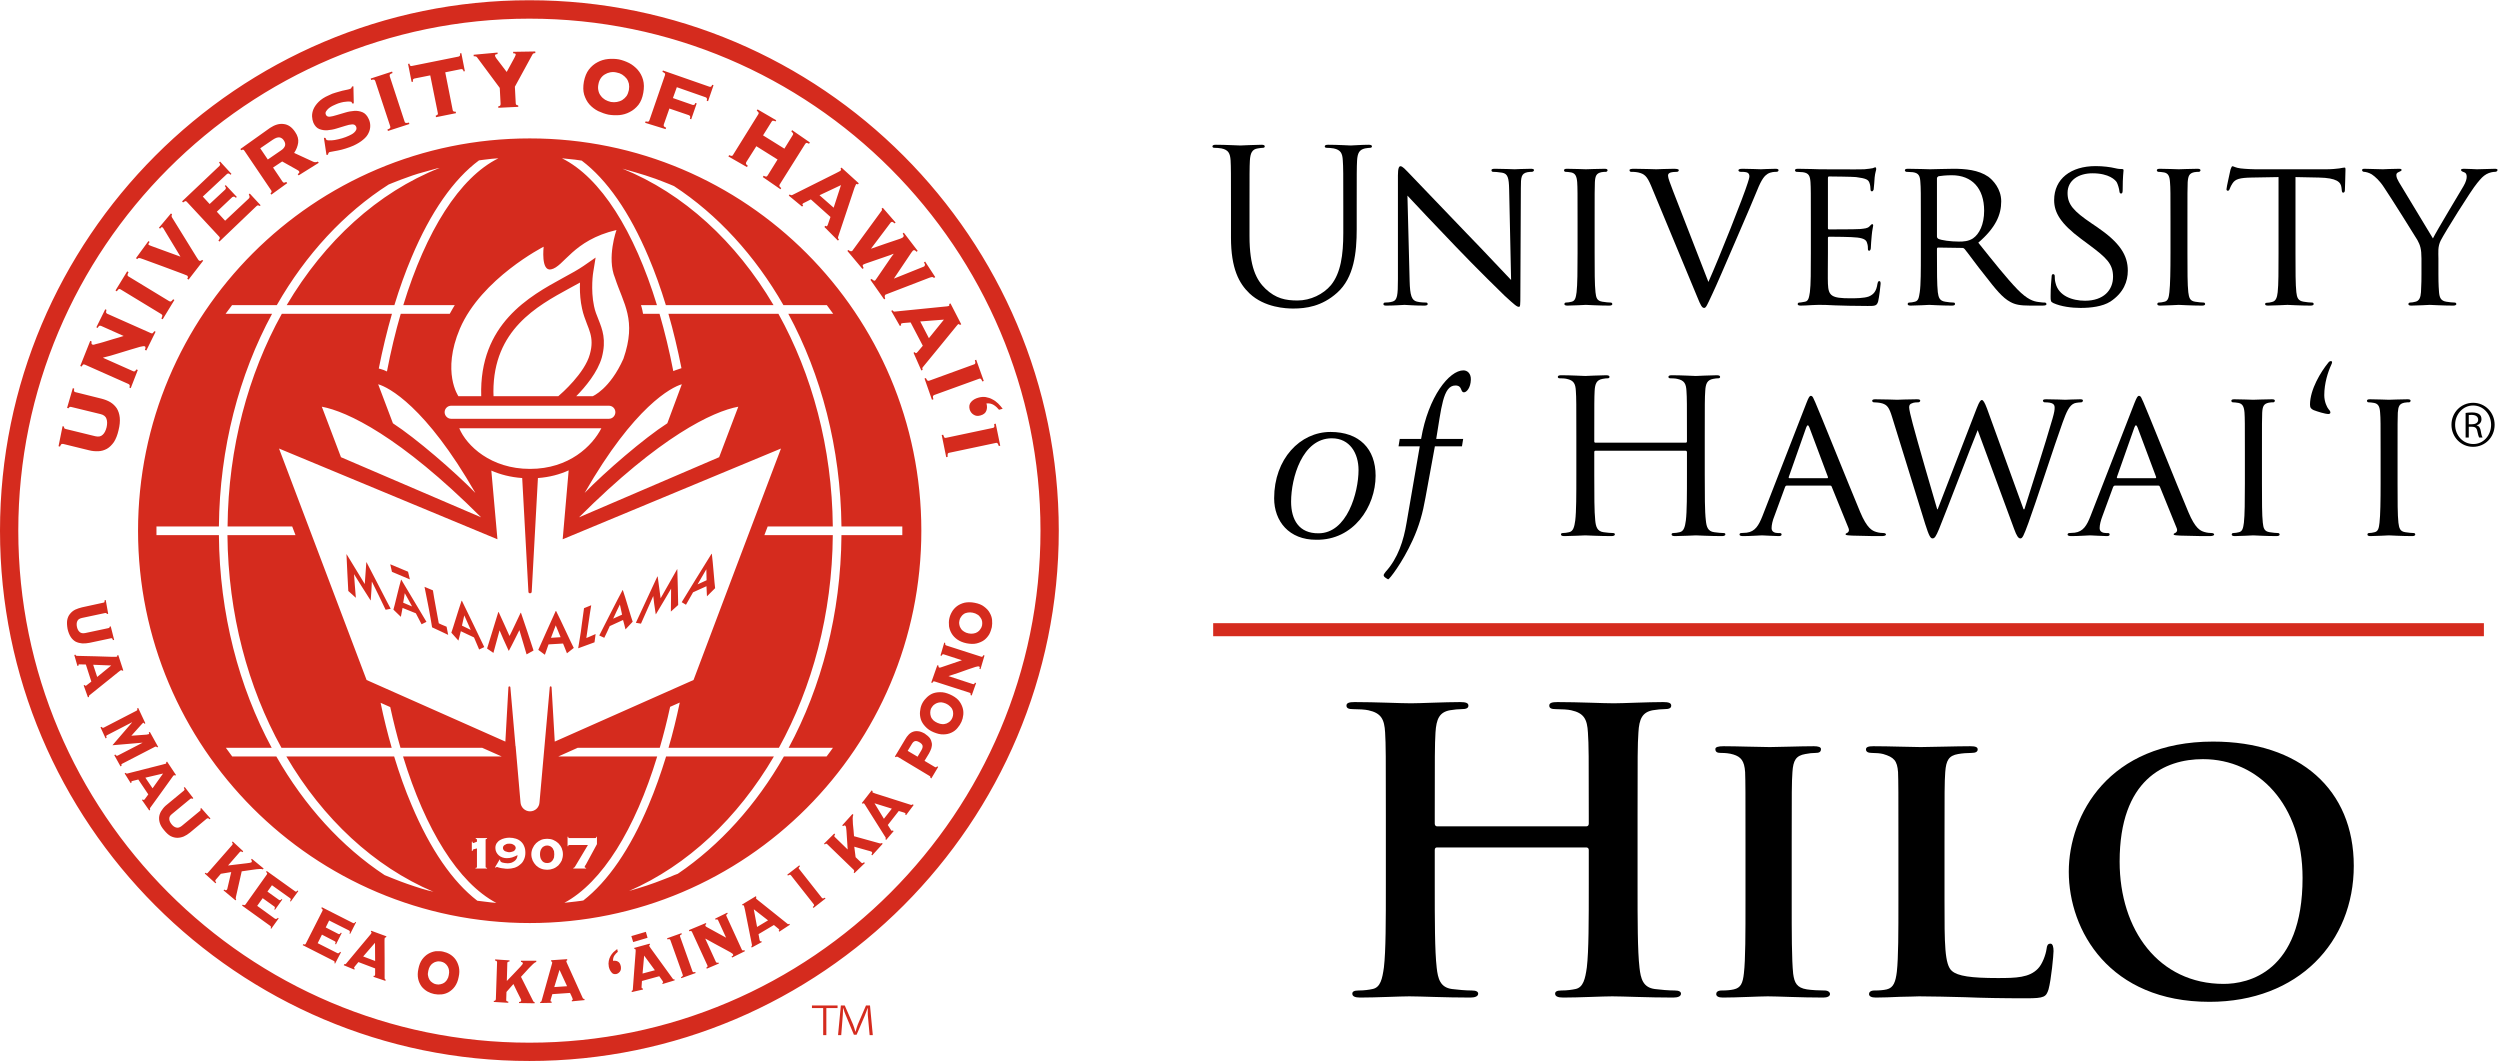 <svg xmlns="http://www.w3.org/2000/svg" width="205" height="87" viewBox="0 0 205 87" version="1.1"><path fill="#D52B1E" d="M46.68 69.29L48.21 69.29 47.16 71.05C47.14 71.08 47.12 71.11 47.1 71.13 47.07 71.16 47.04 71.16 47.01 71.17L47.01 71.22 48.06 71.22 48.06 71.17C48.03 71.16 48 71.16 47.98 71.15 47.96 71.14 47.94 71.12 47.94 71.08 47.94 71.07 47.96 71.04 47.97 71 48 70.97 48.02 70.93 48.04 70.9L48.95 69.22 48.95 68.62 48.9 68.62C48.9 68.66 48.89 68.69 48.87 68.7 48.85 68.72 48.83 68.72 48.81 68.72L46.68 68.72C46.66 68.72 46.65 68.72 46.62 68.7 46.61 68.69 46.59 68.66 46.59 68.61L46.54 68.61 46.54 69.39 46.59 69.39C46.59 69.35 46.61 69.32 46.62 69.31 46.65 69.29 46.66 69.29 46.68 69.29ZM44.87 69.33C44.97 69.33 45.06 69.36 45.14 69.4 45.21 69.44 45.26 69.49 45.32 69.56 45.36 69.63 45.4 69.71 45.43 69.79 45.44 69.88 45.45 69.96 45.45 70.05 45.45 70.14 45.44 70.23 45.43 70.31 45.4 70.4 45.36 70.48 45.32 70.54 45.26 70.61 45.21 70.67 45.14 70.71 45.06 70.75 44.97 70.77 44.87 70.77 44.76 70.77 44.67 70.75 44.6 70.71 44.52 70.67 44.46 70.61 44.42 70.54 44.37 70.48 44.33 70.4 44.31 70.31 44.29 70.23 44.28 70.14 44.28 70.05 44.28 69.96 44.29 69.88 44.31 69.79 44.33 69.71 44.37 69.63 44.42 69.56 44.46 69.49 44.52 69.44 44.6 69.4 44.67 69.36 44.76 69.33 44.87 69.33ZM44.87 68.78C44.69 68.78 44.52 68.81 44.37 68.87 44.21 68.94 44.08 69.03 43.96 69.14 43.84 69.26 43.75 69.39 43.68 69.55 43.61 69.7 43.57 69.87 43.57 70.05 43.57 70.24 43.61 70.4 43.68 70.57 43.75 70.71 43.84 70.85 43.96 70.97 44.08 71.08 44.21 71.17 44.37 71.23 44.52 71.29 44.69 71.32 44.87 71.32 45.04 71.32 45.21 71.29 45.36 71.23 45.52 71.17 45.66 71.08 45.78 70.97 45.89 70.85 45.99 70.71 46.06 70.57 46.12 70.4 46.16 70.24 46.16 70.05 46.16 69.87 46.12 69.7 46.06 69.55 45.99 69.39 45.89 69.26 45.78 69.14 45.66 69.03 45.52 68.94 45.36 68.87 45.21 68.81 45.04 68.78 44.87 68.78ZM41.76 69.18C41.8 69.18 41.86 69.18 41.92 69.19 41.98 69.2 42.03 69.22 42.09 69.26 42.14 69.28 42.19 69.31 42.22 69.36 42.26 69.4 42.29 69.46 42.29 69.53 42.29 69.6 42.26 69.66 42.22 69.7 42.19 69.75 42.14 69.79 42.09 69.81 42.03 69.83 41.98 69.85 41.92 69.86 41.86 69.88 41.8 69.88 41.76 69.88 41.72 69.88 41.67 69.88 41.61 69.86 41.55 69.85 41.49 69.83 41.44 69.81 41.38 69.79 41.34 69.75 41.3 69.7 41.26 69.66 41.24 69.6 41.24 69.53 41.24 69.46 41.26 69.4 41.3 69.36 41.34 69.31 41.38 69.28 41.44 69.26 41.49 69.22 41.55 69.2 41.61 69.19 41.67 69.18 41.72 69.18 41.76 69.18ZM40.97 70.48L40.59 71.12 40.65 71.15C40.68 71.11 40.72 71.09 40.76 71.09 40.77 71.09 40.79 71.1 40.84 71.12 40.88 71.13 40.94 71.15 41.02 71.17 41.1 71.19 41.18 71.2 41.29 71.21 41.39 71.23 41.5 71.24 41.63 71.24 41.81 71.24 42 71.21 42.18 71.16 42.36 71.1 42.51 71.02 42.64 70.9 42.78 70.8 42.89 70.66 42.96 70.49 43.04 70.33 43.08 70.14 43.08 69.93 43.08 69.72 43.05 69.54 42.98 69.39 42.92 69.23 42.83 69.11 42.71 69 42.6 68.9 42.46 68.82 42.3 68.77 42.14 68.72 41.96 68.69 41.76 68.69 41.63 68.69 41.5 68.71 41.37 68.74 41.23 68.77 41.12 68.82 41 68.89 40.89 68.95 40.8 69.04 40.73 69.14 40.66 69.25 40.62 69.38 40.62 69.53 40.62 69.66 40.65 69.78 40.7 69.88 40.75 69.98 40.82 70.07 40.9 70.14 40.99 70.22 41.09 70.27 41.2 70.31 41.31 70.35 41.43 70.37 41.55 70.37 41.71 70.37 41.85 70.35 41.99 70.31 42.13 70.26 42.28 70.2 42.44 70.12 42.43 70.24 42.4 70.33 42.36 70.41 42.31 70.5 42.24 70.57 42.17 70.62 42.09 70.68 42.01 70.71 41.92 70.75 41.82 70.77 41.72 70.79 41.63 70.79 41.55 70.79 41.48 70.78 41.4 70.77 41.33 70.76 41.26 70.75 41.2 70.73 41.15 70.71 41.1 70.69 41.07 70.66 41.03 70.63 41.01 70.59 41.01 70.55L41.01 70.5 40.97 70.48ZM38.69 69.78L38.75 69.78C38.75 69.75 38.75 69.73 38.76 69.71 38.77 69.69 38.78 69.67 38.8 69.66 38.83 69.64 38.87 69.63 38.92 69.62 38.97 69.61 39.03 69.59 39.11 69.57L39.11 71.08C39.11 71.12 39.1 71.14 39.07 71.15 39.05 71.16 39.02 71.16 38.99 71.17L38.99 71.22 39.94 71.22 39.94 71.17C39.91 71.16 39.88 71.16 39.86 71.15 39.84 71.14 39.82 71.12 39.82 71.08L39.82 68.87C39.82 68.83 39.84 68.81 39.86 68.8 39.88 68.79 39.91 68.78 39.94 68.78L39.94 68.72 39.01 68.72 39.01 68.78C39.03 68.78 39.06 68.79 39.07 68.8 39.1 68.81 39.11 68.83 39.11 68.87L39.11 69.02C39.1 69.02 39.08 69.03 39.05 69.04 39.02 69.05 38.98 69.07 38.95 69.08 38.92 69.09 38.88 69.11 38.85 69.12 38.82 69.13 38.8 69.13 38.8 69.13 38.78 69.13 38.76 69.12 38.76 69.09 38.75 69.06 38.75 69.03 38.75 69.02L38.69 69.02 38.69 69.78ZM50.43 22.79C49.74 21.14 50.55 18.86 50.55 18.86 46.95 19.71 46.25 21.88 45.18 22.09 44.34 22.26 44.58 20.23 44.58 20.23 44.58 20.23 39.48 22.83 37.71 26.95 36.2 30.51 37.59 32.49 37.59 32.49L39.46 32.49C39.28 26.56 43.42 24.29 46.2 22.77 46.83 22.43 47.41 22.11 47.86 21.8L48.84 21.12 48.65 22.29C48.64 22.3 48.42 23.74 48.71 25.1 48.79 25.5 48.93 25.85 49.07 26.19 49.4 27.02 49.73 27.87 49.35 29.31 49.01 30.52 48 31.73 47.25 32.49L48.6 32.49C48.6 32.49 50.01 31.91 51.12 29.42 52.23 26.23 51.12 24.92 50.43 22.79ZM48.37 29.04C48.47 28.68 48.51 28.38 48.51 28.1 48.51 27.52 48.33 27.07 48.13 26.56 47.99 26.18 47.83 25.79 47.73 25.31 47.59 24.69 47.55 24.07 47.55 23.54 47.55 23.41 47.55 23.29 47.56 23.17 47.28 23.32 46.98 23.49 46.68 23.65 44.03 25.1 40.46 27.05 40.46 32.11 40.46 32.24 40.47 32.36 40.47 32.49L45.78 32.49C46.04 32.27 47.96 30.59 48.37 29.04ZM46.14 44.22L46.63 38.57C45.91 38.9 45.06 39.13 44.11 39.2L43.6 48.53C43.6 48.6 43.53 48.65 43.46 48.65L43.46 48.65C43.39 48.65 43.33 48.6 43.33 48.53L42.82 39.2C41.86 39.13 41.02 38.91 40.29 38.59L40.79 44.22 22.88 36.78C23.42 38.2 29.96 55.49 30.06 55.76L41.44 60.81 41.69 56.36C41.69 56.32 41.73 56.28 41.77 56.28 41.81 56.28 41.85 56.32 41.85 56.36L42.27 61.18 42.28 61.18 42.68 65.78C42.7 66.2 43.05 66.53 43.46 66.53 43.89 66.53 44.22 66.2 44.24 65.79L44.65 61.18 45.08 56.36C45.08 56.32 45.11 56.28 45.15 56.28 45.2 56.28 45.23 56.32 45.23 56.36L45.49 60.81 56.87 55.76C56.96 55.49 63.5 38.2 64.04 36.78L46.14 44.22ZM32.22 34.71C34.1 35.93 37.29 38.68 38.98 40.42 34.9 33.3 31.84 31.74 31.01 31.51L32.22 34.71ZM39.45 42.42C32.79 35.77 28.45 33.73 26.39 33.35L27.96 37.49 39.45 42.42ZM49.93 33.27L36.99 33.27C36.7 33.27 36.46 33.51 36.46 33.8 36.46 34.09 36.7 34.34 36.99 34.34L49.93 34.34C50.23 34.34 50.46 34.09 50.46 33.8 50.46 33.51 50.23 33.27 49.93 33.27ZM37.66 35.12C38.26 36.55 40.25 38.45 43.46 38.45 46.68 38.45 48.58 36.55 49.31 35.12L37.66 35.12ZM55.91 31.51C55.08 31.74 52.02 33.3 47.94 40.42 49.63 38.68 52.82 35.93 54.72 34.71L55.91 31.51ZM58.97 37.49L60.54 33.35C58.47 33.73 54.14 35.77 47.48 42.42L58.97 37.49ZM73.99 43.88L73.99 43.17 69 43.17C68.93 36.72 67.34 30.72 64.64 25.73L68.32 25.73 67.8 25.02 64.24 25.02C61.91 20.95 58.83 17.59 55.27 15.26 55.27 15.26 55.03 15.16 54.89 15.1 54.74 15.03 53.75 14.66 53.75 14.66 52.78 14.3 51.04 13.83 51.04 13.83 56.05 15.85 60.36 19.82 63.43 25.02L54.6 25.02C54.18 23.64 53.71 22.33 53.19 21.1 51.63 17.4 49.76 14.72 47.7 13.17 47.7 13.17 47.37 13.12 47.15 13.09 46.94 13.07 46.08 12.98 46.08 12.98 49.25 14.55 52.01 18.94 53.87 25.02L52.56 25.02C52.56 25.02 52.66 25.3 52.73 25.73L54.08 25.73C54.51 27.21 54.89 28.78 55.21 30.43 55.21 30.43 55.55 30.29 55.74 30.24L55.88 30.19C55.57 28.64 55.22 27.15 54.81 25.73L63.83 25.73C66.58 30.68 68.23 36.69 68.29 43.17L62.95 43.17 62.68 43.88 68.29 43.88C68.24 50.35 66.6 56.36 63.87 61.32L54.82 61.32C55.17 60.13 55.47 58.89 55.74 57.61L54.95 57.96C54.7 59.12 54.41 60.25 54.1 61.32L47.37 61.32 45.78 62.03 53.89 62.03C52.07 68.01 49.38 72.36 46.28 74.03 46.28 74.03 47.04 73.94 47.25 73.92 47.47 73.9 47.83 73.84 47.83 73.84 49.84 72.28 51.67 69.63 53.19 66.01 53.72 64.76 54.19 63.43 54.62 62.03L63.46 62.03C60.5 67.08 56.38 70.97 51.58 73.06 51.58 73.06 52.89 72.69 53.71 72.38 53.71 72.38 55 71.9 55.31 71.75L55.58 71.65C59.03 69.31 62.01 66.01 64.28 62.03L67.78 62.03C67.9 61.89 68.3 61.32 68.3 61.32L64.67 61.32C67.36 56.33 68.95 50.33 69 43.88L73.99 43.88ZM73.99 43.88ZM39.54 61.32L32.84 61.32C32.53 60.25 32.25 59.13 32 57.98L31.21 57.63C31.47 58.9 31.78 60.13 32.12 61.32L23.08 61.32C20.33 56.36 18.71 50.35 18.65 43.88L24.23 43.88 23.96 43.17 18.66 43.17C18.72 36.69 20.36 30.68 23.11 25.73L32.14 25.73C31.73 27.16 31.37 28.65 31.06 30.22 31.06 30.22 31.31 30.28 31.46 30.34L31.73 30.46C32.05 28.79 32.43 27.21 32.86 25.73L36.88 25.73C37.03 25.45 37.29 25.02 37.29 25.02L33.07 25.02C34.93 18.94 37.69 14.55 40.87 12.98 40.87 12.98 40.57 13 40.34 13.02 40.1 13.04 39.28 13.15 39.28 13.15 37.2 14.69 35.31 17.39 33.75 21.1 33.23 22.33 32.76 23.64 32.34 25.02L23.51 25.02C26.61 19.77 30.98 15.77 36.05 13.77L35.83 13.81C35.54 13.89 34.71 14.12 34.71 14.12 33.59 14.41 31.87 15.13 31.87 15.13 28.22 17.46 25.08 20.86 22.71 25 22.7 25.01 22.7 25.01 22.7 25.02L19.03 25.02 18.5 25.73 22.31 25.73C19.61 30.72 18.01 36.72 17.95 43.17L12.83 43.17 12.83 43.88 17.95 43.88C18 50.33 19.59 56.33 22.28 61.32L18.52 61.32C18.52 61.32 19.01 62 19.04 62.03L22.66 62.03C24.97 66.08 28.01 69.43 31.54 71.76 31.54 71.76 32.83 72.29 33.37 72.47 33.37 72.47 34.45 72.85 35.07 73.01 35.32 73.06 35.55 73.13 35.55 73.13 30.67 71.06 26.47 67.14 23.48 62.03L32.32 62.03C32.75 63.44 33.22 64.77 33.75 66.01 35.28 69.64 37.11 72.3 39.14 73.86 39.14 73.86 39.77 73.94 40.28 74L40.7 74.04C37.58 72.39 34.88 68.03 33.05 62.03L41.14 62.03 39.54 61.32ZM37.88 51.3C37.91 51.13 38.05 50.59 38.07 50.46 38.17 50.68 38.51 51.44 38.6 51.65L37.88 51.3ZM39.71 53.06C39.52 52.67 38.18 49.87 37.88 49.27L37.85 49.26C37.63 49.89 37.12 51.59 37.01 51.88L37.59 52.53C37.64 52.35 37.77 51.81 37.79 51.76L38.87 52.27C38.92 52.38 39.19 53.02 39.29 53.26L39.71 53.06ZM33.06 49.42C33.09 49.27 33.18 48.76 33.19 48.64 33.3 48.84 33.69 49.53 33.79 49.73L33.06 49.42ZM34.97 50.99C34.75 50.64 33.25 48.09 32.91 47.54L32.89 47.53C32.71 48.13 32.35 49.72 32.26 49.99L32.87 50.58C32.9 50.41 33 49.9 33.01 49.85L34.1 50.29C34.15 50.39 34.45 50.97 34.57 51.19L34.97 50.99ZM32.04 49.92C31.9 49.69 30.32 46.58 30.06 46.11L30.04 46.1C30.01 46.46 29.93 47.67 29.91 47.89 29.69 47.54 28.66 45.83 28.43 45.46L28.41 45.45C28.42 45.99 28.55 48.12 28.56 48.46L29.18 49.02C29.15 48.66 29.03 47.19 29.03 47.08 29.15 47.27 30.03 48.69 30.38 49.22L30.4 49.23C30.44 48.75 30.49 47.88 30.49 47.7L30.5 47.7C30.64 47.96 31.51 49.76 31.62 50L32.04 49.92ZM50.28 50.73C50.37 50.52 50.73 49.77 50.83 49.57 50.85 49.69 50.98 50.23 51.01 50.4L50.28 50.73ZM49.55 52.3C49.67 52.08 49.95 51.45 50 51.34L51.09 50.84C51.12 50.9 51.24 51.43 51.29 51.61L51.88 50.98C51.77 50.69 51.29 49.01 51.07 48.38L51.05 48.39C50.73 48.97 49.33 51.73 49.14 52.11L49.55 52.3ZM57.2 47.92C57.33 47.7 57.79 46.9 57.92 46.68 57.92 46.82 57.94 47.39 57.94 47.58L57.2 47.92ZM56.25 49.59C56.39 49.36 56.77 48.69 56.83 48.57L57.93 48.07C57.94 48.12 57.96 48.71 57.97 48.9L58.64 48.23C58.59 47.91 58.46 46.09 58.37 45.41L58.34 45.42C57.94 46.04 56.15 48.97 55.9 49.38L56.25 49.59ZM52.56 51.14C52.67 50.91 53.44 49.14 53.56 48.89L53.57 48.89C53.58 49.06 53.69 49.91 53.77 50.37L53.79 50.36C54.11 49.85 54.91 48.46 55.03 48.27 55.04 48.38 55.01 49.81 55.01 50.15L55.61 49.61C55.6 49.28 55.57 47.19 55.54 46.68L55.52 46.68C55.31 47.04 54.37 48.73 54.17 49.06 54.14 48.85 53.98 47.62 53.93 47.27L53.9 47.28C53.68 47.74 52.25 50.84 52.14 51.07L52.56 51.14ZM48.84 51.99C48.55 52.13 48.16 52.28 48.08 52.32L48.23 51.27C48.31 50.69 48.46 49.74 48.48 49.63L47.89 49.87C47.88 49.95 47.72 51.1 47.71 51.18L47.63 51.8C47.61 51.91 47.46 52.91 47.41 53.16 47.61 53.08 48.67 52.7 48.75 52.67L48.84 51.99ZM45.18 52.3C45.25 52.12 45.5 51.46 45.57 51.28 45.62 51.42 45.9 52.05 45.97 52.25L45.18 52.3ZM44.68 53.69C44.75 53.49 44.95 52.93 44.98 52.84L46.17 52.77C46.21 52.84 46.4 53.36 46.49 53.57L47.05 53.13C46.86 52.78 45.99 50.87 45.6 50.1L45.57 50.1C45.33 50.6 44.29 52.97 44.14 53.29L44.68 53.69ZM40.46 53.54C40.51 53.33 40.9 51.92 40.96 51.7L40.97 51.7C41.04 51.89 41.46 52.83 41.71 53.36L41.73 53.36C41.96 52.95 42.51 51.82 42.59 51.67 42.63 51.79 43.07 53.29 43.18 53.66L43.75 53.34C43.64 52.98 42.92 50.81 42.72 50.25L42.69 50.25C42.55 50.54 41.93 51.88 41.78 52.15 41.68 51.91 41.07 50.59 40.89 50.19L40.86 50.19C40.73 50.59 40.01 52.99 39.94 53.18L40.46 53.54ZM36.62 51.39C36.3 51.27 36.07 51.15 35.98 51.11L35.78 50.02C35.67 49.44 35.51 48.52 35.5 48.41L34.81 48.12C34.83 48.22 35.06 49.36 35.07 49.43L35.19 50.05C35.21 50.16 35.4 51.2 35.43 51.44 35.65 51.53 36.67 52.03 36.75 52.06L36.62 51.39ZM32.14 46.89L33.61 47.51 33.46 46.88 32 46.27 32.14 46.89ZM78.67 50.9C78.69 50.78 78.73 50.68 78.8 50.59 78.86 50.49 78.94 50.41 79.03 50.35 79.13 50.28 79.24 50.25 79.36 50.23 79.48 50.21 79.63 50.21 79.76 50.24 79.91 50.27 80.04 50.32 80.14 50.39 80.25 50.45 80.33 50.53 80.39 50.63 80.46 50.72 80.51 50.82 80.53 50.93 80.55 51.04 80.55 51.16 80.53 51.28 80.51 51.39 80.46 51.5 80.39 51.59 80.33 51.69 80.25 51.77 80.15 51.83 80.06 51.89 79.95 51.93 79.82 51.95 79.7 51.97 79.57 51.97 79.43 51.94 79.28 51.91 79.15 51.86 79.05 51.79 78.95 51.73 78.86 51.65 78.8 51.55 78.73 51.46 78.69 51.35 78.67 51.25 78.64 51.13 78.64 51.02 78.67 50.9ZM77.84 50.74C77.8 50.93 77.8 51.13 77.82 51.35 77.85 51.55 77.92 51.75 78.03 51.94 78.14 52.13 78.3 52.3 78.5 52.44 78.7 52.58 78.96 52.69 79.26 52.75 79.57 52.81 79.85 52.82 80.09 52.76 80.32 52.7 80.54 52.61 80.71 52.48 80.88 52.35 81.01 52.19 81.12 52.01 81.22 51.82 81.28 51.63 81.33 51.43 81.36 51.24 81.37 51.04 81.35 50.83 81.33 50.62 81.26 50.43 81.15 50.24 81.05 50.05 80.89 49.89 80.69 49.74 80.5 49.59 80.24 49.49 79.93 49.43 79.63 49.37 79.35 49.37 79.1 49.42 78.86 49.48 78.66 49.57 78.48 49.7 78.31 49.83 78.16 49.99 78.06 50.17 77.95 50.36 77.88 50.54 77.84 50.74ZM36.16 78.85C36.27 78.87 36.38 78.92 36.47 78.98 36.56 79.05 36.64 79.13 36.7 79.23 36.76 79.33 36.8 79.43 36.82 79.56 36.84 79.68 36.83 79.81 36.8 79.96 36.78 80.1 36.73 80.23 36.66 80.33 36.6 80.44 36.51 80.52 36.42 80.59 36.32 80.65 36.22 80.69 36.11 80.71 36 80.74 35.89 80.74 35.76 80.71 35.65 80.69 35.55 80.65 35.46 80.58 35.36 80.52 35.28 80.44 35.22 80.34 35.16 80.24 35.12 80.13 35.1 80.01 35.07 79.89 35.09 79.75 35.12 79.61 35.15 79.47 35.19 79.34 35.26 79.23 35.33 79.12 35.41 79.04 35.5 78.98 35.6 78.91 35.7 78.87 35.81 78.85 35.92 78.82 36.04 78.83 36.16 78.85ZM36.32 78.03C36.14 77.99 35.93 77.99 35.72 78 35.51 78.03 35.31 78.1 35.12 78.21 34.93 78.32 34.76 78.48 34.62 78.67 34.47 78.88 34.37 79.13 34.31 79.44 34.24 79.75 34.24 80.03 34.29 80.27 34.34 80.5 34.44 80.71 34.56 80.88 34.69 81.05 34.86 81.19 35.04 81.3 35.22 81.4 35.41 81.47 35.6 81.51 35.79 81.55 36 81.56 36.21 81.54 36.41 81.52 36.61 81.46 36.8 81.35 36.98 81.24 37.16 81.09 37.3 80.89 37.44 80.69 37.55 80.44 37.61 80.12 37.68 79.82 37.68 79.55 37.63 79.31 37.57 79.06 37.48 78.85 37.35 78.67 37.23 78.5 37.07 78.36 36.89 78.25 36.7 78.14 36.51 78.07 36.32 78.03ZM30.76 78.8L29.78 78.43 30.75 77.31 30.76 78.8ZM30.62 80.1L31.6 80.43 31.63 80.34C31.61 80.33 31.59 80.31 31.57 80.3 31.55 80.28 31.54 80.25 31.54 80.21 31.55 80.07 31.53 77.27 31.53 77.14 31.53 77.01 31.54 76.93 31.55 76.92 31.56 76.87 31.6 76.86 31.65 76.87L31.69 76.78 30.44 76.32 30.41 76.41C30.46 76.43 30.48 76.47 30.46 76.51 30.45 76.54 30.38 76.63 30.25 76.78 30.12 76.94 28.61 78.73 28.37 79.03 28.34 79.05 28.32 79.06 28.3 79.07 28.27 79.07 28.25 79.07 28.22 79.06L28.19 79.15 29.06 79.51 29.09 79.42C29.07 79.42 29.07 79.41 29.05 79.4 29.03 79.38 29.02 79.36 29.04 79.33 29.05 79.31 29.07 79.28 29.1 79.24 29.13 79.21 29.36 78.93 29.39 78.89L30.76 79.41C30.76 79.45 30.76 79.82 30.76 79.87 30.76 79.91 30.76 79.95 30.75 79.97 30.74 80 30.72 80.02 30.7 80.02 30.67 80.02 30.66 80.01 30.65 80.01L30.62 80.1ZM7.97 55.51L7.64 54.51 9.12 54.57 7.97 55.51ZM6.86 56.2L7.21 57.18 7.3 57.15C7.29 57.12 7.29 57.1 7.3 57.07 7.3 57.04 7.32 57.02 7.34 57.01 7.45 56.92 9.64 55.16 9.74 55.08 9.84 55 9.9 54.96 9.92 54.95 9.96 54.94 9.99 54.96 10.01 55L10.11 54.98 9.7 53.72 9.61 53.74C9.63 53.8 9.61 53.84 9.57 53.85 9.54 53.86 9.42 53.86 9.22 53.86 9.02 53.85 6.68 53.78 6.29 53.78 6.26 53.78 6.24 53.76 6.22 53.74 6.2 53.72 6.18 53.7 6.18 53.68L6.09 53.71 6.35 54.61 6.45 54.58C6.44 54.57 6.43 54.55 6.43 54.53 6.43 54.51 6.45 54.49 6.48 54.48 6.5 54.48 6.54 54.47 6.58 54.48 6.63 54.48 6.99 54.49 7.04 54.49L7.49 55.89C7.46 55.91 7.17 56.14 7.13 56.17 7.1 56.2 7.07 56.22 7.04 56.23 7.01 56.24 6.99 56.23 6.97 56.21 6.96 56.2 6.95 56.18 6.95 56.17L6.86 56.2ZM12.51 64.64L11.92 63.77 13.37 63.43 12.51 64.64ZM11.64 65.6L12.24 66.46 12.32 66.4C12.31 66.38 12.29 66.35 12.29 66.32 12.29 66.3 12.3 66.27 12.31 66.25 12.4 66.14 14.03 63.86 14.11 63.75 14.19 63.64 14.23 63.58 14.25 63.58 14.29 63.55 14.32 63.56 14.36 63.6L14.43 63.55 13.7 62.45 13.62 62.5C13.65 62.55 13.64 62.59 13.6 62.62 13.58 62.62 13.47 62.66 13.27 62.71 13.08 62.76 10.81 63.33 10.44 63.43 10.41 63.44 10.38 63.44 10.36 63.42 10.33 63.41 10.31 63.39 10.3 63.37L10.22 63.42 10.72 64.22 10.79 64.17C10.79 64.16 10.78 64.14 10.77 64.12 10.76 64.1 10.78 64.08 10.81 64.06 10.83 64.05 10.86 64.04 10.9 64.03 10.95 64.02 11.3 63.93 11.34 63.92L12.16 65.14C12.14 65.17 11.92 65.47 11.89 65.51 11.86 65.55 11.84 65.58 11.82 65.58 11.79 65.6 11.77 65.6 11.76 65.59 11.73 65.58 11.72 65.56 11.72 65.55L11.64 65.6ZM46.5 80.87L45.45 80.94 45.88 79.53 46.5 80.87ZM46.89 82.11L47.93 82.01 47.93 81.91C47.9 81.92 47.87 81.91 47.85 81.9 47.82 81.89 47.8 81.87 47.79 81.85 47.73 81.71 46.57 79.16 46.52 79.04 46.46 78.91 46.44 78.85 46.44 78.83 46.43 78.79 46.46 78.76 46.51 78.75L46.51 78.65 45.19 78.74 45.19 78.84C45.25 78.84 45.28 78.87 45.28 78.91 45.29 78.94 45.26 79.05 45.2 79.25 45.15 79.45 44.51 81.69 44.41 82.07 44.41 82.1 44.39 82.12 44.36 82.14 44.34 82.15 44.32 82.16 44.29 82.16L44.3 82.25 45.24 82.23 45.23 82.13C45.22 82.13 45.2 82.13 45.18 82.13 45.16 82.12 45.14 82.1 45.14 82.07 45.14 82.05 45.15 82.01 45.16 81.96 45.18 81.92 45.27 81.57 45.29 81.52L46.74 81.42C46.77 81.46 46.92 81.8 46.94 81.85 46.95 81.88 46.96 81.92 46.96 81.94 46.97 81.98 46.96 82 46.94 82.01 46.92 82.01 46.9 82.02 46.89 82.02L46.89 82.11ZM18.33 73.01L19.31 73.83 19.37 73.76C19.35 73.74 19.34 73.71 19.33 73.68 19.33 73.66 19.33 73.62 19.34 73.57L19.82 71.45C19.93 71.44 20.62 71.33 20.79 71.31 20.96 71.28 21.12 71.27 21.26 71.26 21.4 71.25 21.5 71.26 21.55 71.29L21.62 71.22 20.65 70.42 20.59 70.49C20.61 70.52 20.63 70.55 20.65 70.59 20.66 70.62 20.65 70.66 20.62 70.71 20.6 70.71 20.56 70.73 20.49 70.75 20.42 70.76 20.33 70.78 20.21 70.79 20.11 70.81 18.8 70.96 18.7 70.97L19.66 69.87C19.69 69.82 19.73 69.81 19.77 69.82 19.81 69.83 19.85 69.85 19.89 69.88L19.94 69.8 19.08 69 19.02 69.08C19.04 69.1 19.07 69.13 19.08 69.16 19.09 69.2 19.08 69.25 19.04 69.29L17.06 71.55C17.03 71.6 16.99 71.62 16.94 71.62 16.91 71.61 16.87 71.59 16.85 71.56L16.79 71.63 17.67 72.43 17.73 72.36C17.7 72.34 17.68 72.3 17.66 72.26 17.64 72.22 17.65 72.18 17.69 72.14L18.11 71.65 18.96 71.51C18.95 71.55 18.67 72.78 18.65 72.84 18.64 72.9 18.62 72.94 18.61 72.95 18.57 73 18.53 73.01 18.49 73 18.44 72.98 18.41 72.96 18.39 72.94L18.33 73.01ZM42.56 82.25L43.84 82.27 43.84 82.18C43.81 82.17 43.78 82.16 43.75 82.14 43.73 82.12 43.72 82.09 43.7 82.05L42.72 80.1C42.8 80.03 43.26 79.5 43.39 79.37 43.51 79.24 43.62 79.13 43.72 79.04 43.83 78.94 43.91 78.89 43.97 78.88L43.98 78.78 42.72 78.78 42.72 78.87C42.75 78.88 42.78 78.89 42.82 78.9 42.85 78.92 42.88 78.96 42.87 79.02 42.87 79.03 42.85 79.07 42.8 79.12 42.76 79.18 42.69 79.25 42.61 79.34 42.54 79.43 41.62 80.37 41.56 80.44L41.6 78.98C41.6 78.91 41.62 78.88 41.66 78.87 41.7 78.86 41.74 78.84 41.78 78.84L41.78 78.75 40.6 78.67 40.6 78.77C40.64 78.77 40.68 78.78 40.71 78.8 40.74 78.82 40.76 78.86 40.76 78.91L40.66 81.93C40.65 81.99 40.63 82.03 40.6 82.05 40.57 82.07 40.53 82.07 40.49 82.07L40.49 82.16 41.68 82.23 41.68 82.13C41.64 82.13 41.6 82.12 41.56 82.09 41.52 82.08 41.5 82.05 41.51 81.98L41.53 81.34 42.1 80.69C42.11 80.73 42.67 81.86 42.7 81.91 42.73 81.98 42.74 82.02 42.74 82.03 42.74 82.09 42.71 82.13 42.67 82.14 42.63 82.16 42.59 82.16 42.56 82.16L42.56 82.25ZM27.65 78.15L26.05 77.34 26.4 76.64 27.46 77.19C27.49 77.19 27.51 77.22 27.51 77.25 27.53 77.28 27.51 77.33 27.48 77.4L27.55 77.44 28.02 76.51 27.95 76.48C27.91 76.54 27.88 76.58 27.85 76.59 27.81 76.6 27.79 76.6 27.76 76.59L26.71 76.05 26.99 75.48 28.64 76.31C28.66 76.33 28.68 76.36 28.69 76.39 28.7 76.42 28.69 76.47 28.65 76.54L28.72 76.57 29.2 75.62 29.13 75.6C29.1 75.66 29.07 75.69 29.04 75.7 29 75.71 28.98 75.7 28.95 75.69L26.39 74.39 26.35 74.48C26.39 74.5 26.42 74.54 26.44 74.56 26.47 74.6 26.47 74.64 26.44 74.69L25.08 77.37C25.06 77.43 25.03 77.45 24.99 77.45 24.95 77.45 24.91 77.44 24.87 77.42L24.82 77.5 27.34 78.78C27.38 78.8 27.41 78.82 27.43 78.84 27.44 78.86 27.44 78.91 27.43 78.99L27.48 79.01 27.96 78.09 27.89 78.05C27.81 78.16 27.73 78.2 27.65 78.15ZM22.54 75.33L21.09 74.28 21.54 73.65 22.5 74.34C22.52 74.36 22.54 74.38 22.54 74.41 22.55 74.45 22.53 74.49 22.49 74.56L22.55 74.6 23.15 73.76 23.09 73.72C23.05 73.78 23.01 73.81 22.97 73.81 22.94 73.82 22.92 73.81 22.89 73.8L21.93 73.11 22.3 72.59 23.8 73.66C23.82 73.68 23.84 73.7 23.84 73.74 23.85 73.77 23.82 73.82 23.78 73.88L23.84 73.93 24.46 73.07 24.39 73.02C24.35 73.08 24.32 73.11 24.28 73.11 24.25 73.12 24.22 73.11 24.2 73.09L21.87 71.42 21.82 71.5C21.85 71.53 21.88 71.56 21.9 71.59 21.91 71.63 21.91 71.67 21.88 71.71L20.13 74.17C20.1 74.21 20.06 74.23 20.01 74.22 19.98 74.21 19.94 74.2 19.9 74.18L19.85 74.26 22.13 75.9C22.18 75.93 22.2 75.96 22.21 75.98 22.23 76 22.22 76.05 22.19 76.12L22.24 76.16 22.85 75.31 22.79 75.26C22.7 75.36 22.61 75.38 22.54 75.33ZM8.47 49.42L6.73 49.8C6.53 49.85 6.34 49.91 6.17 49.99 5.99 50.08 5.85 50.2 5.74 50.34 5.62 50.48 5.55 50.65 5.51 50.85 5.48 51.05 5.49 51.29 5.54 51.57 5.6 51.84 5.69 52.06 5.8 52.23 5.91 52.4 6.05 52.53 6.21 52.62 6.38 52.7 6.55 52.74 6.74 52.76 6.94 52.77 7.14 52.75 7.35 52.71L9.09 52.34C9.15 52.32 9.18 52.33 9.21 52.37 9.23 52.4 9.25 52.44 9.26 52.49L9.36 52.47 9.08 51.36 9 51.38C8.99 51.4 8.99 51.42 8.98 51.45 8.96 51.48 8.93 51.5 8.87 51.51L6.99 51.91C6.79 51.95 6.64 51.92 6.54 51.83 6.42 51.73 6.35 51.59 6.31 51.41 6.27 51.22 6.28 51.06 6.34 50.93 6.4 50.79 6.54 50.71 6.73 50.67L8.61 50.27C8.67 50.26 8.71 50.27 8.73 50.28 8.75 50.31 8.76 50.33 8.77 50.35L8.87 50.33 8.67 49.2 8.58 49.22C8.58 49.27 8.58 49.31 8.57 49.35 8.57 49.39 8.53 49.41 8.47 49.42ZM15.08 64.83L13.7 65.97C13.53 66.1 13.39 66.25 13.29 66.41 13.17 66.56 13.1 66.73 13.06 66.91 13.03 67.09 13.04 67.27 13.1 67.47 13.16 67.67 13.28 67.87 13.46 68.08 13.64 68.3 13.81 68.46 13.99 68.56 14.17 68.65 14.36 68.7 14.54 68.7 14.72 68.7 14.9 68.66 15.07 68.59 15.25 68.51 15.42 68.4 15.58 68.27L16.95 67.13C17.01 67.1 17.04 67.09 17.08 67.1 17.11 67.12 17.15 67.14 17.18 67.18L17.26 67.12 16.5 66.26 16.43 66.32C16.44 66.34 16.45 66.37 16.45 66.4 16.46 66.43 16.44 66.47 16.39 66.5L14.9 67.73C14.74 67.85 14.6 67.9 14.46 67.86 14.32 67.83 14.19 67.74 14.07 67.59 13.95 67.44 13.88 67.29 13.88 67.15 13.87 67.01 13.94 66.87 14.1 66.75L15.59 65.52C15.64 65.48 15.68 65.46 15.7 65.47 15.73 65.48 15.75 65.49 15.77 65.51L15.85 65.45 15.15 64.54 15.07 64.6C15.1 64.64 15.12 64.68 15.13 64.72 15.14 64.76 15.12 64.79 15.08 64.83ZM8.79 60.28L10.82 59.23 10.83 59.24 9.22 61.11 11.68 60.9 11.68 60.91 9.65 61.96C9.61 61.98 9.57 61.98 9.54 61.96 9.51 61.94 9.48 61.91 9.46 61.87L9.37 61.92 9.88 62.84 9.97 62.8C9.96 62.77 9.95 62.73 9.95 62.7 9.96 62.67 9.98 62.64 10.03 62.62L12.7 61.24C12.76 61.21 12.79 61.21 12.82 61.23 12.85 61.25 12.87 61.27 12.89 61.28L12.97 61.25 12.29 60.02 12.2 60.06C12.22 60.1 12.22 60.12 12.23 60.15 12.23 60.16 12.22 60.19 12.2 60.2 12.18 60.21 12.12 60.22 12.01 60.24 11.9 60.25 10.91 60.32 10.77 60.33 10.8 60.3 11.47 59.54 11.56 59.45 11.66 59.34 11.72 59.28 11.73 59.27 11.76 59.26 11.77 59.26 11.79 59.28 11.81 59.3 11.82 59.33 11.85 59.35L11.92 59.31 11.33 58.05 11.25 58.09C11.26 58.12 11.26 58.15 11.26 58.2 11.26 58.23 11.24 58.26 11.19 58.28L8.52 59.66C8.47 59.69 8.43 59.69 8.4 59.67 8.37 59.65 8.35 59.62 8.32 59.6L8.24 59.64 8.66 60.55 8.75 60.5C8.73 60.46 8.71 60.41 8.71 60.37 8.71 60.33 8.74 60.3 8.79 60.28ZM76.34 58.11C76.4 58 76.47 57.9 76.54 57.83 76.63 57.75 76.73 57.69 76.83 57.65 76.93 57.61 77.05 57.59 77.18 57.59 77.3 57.6 77.43 57.64 77.56 57.69 77.7 57.75 77.81 57.83 77.9 57.92 77.99 58 78.06 58.09 78.1 58.2 78.15 58.31 78.16 58.42 78.16 58.53 78.16 58.64 78.14 58.75 78.09 58.87 78.05 58.97 77.98 59.07 77.9 59.15 77.81 59.23 77.72 59.28 77.61 59.33 77.5 59.36 77.39 59.39 77.27 59.38 77.14 59.37 77.02 59.34 76.88 59.28 76.74 59.22 76.63 59.15 76.54 59.07 76.45 58.97 76.38 58.89 76.34 58.78 76.3 58.67 76.28 58.56 76.28 58.44 76.28 58.33 76.3 58.22 76.34 58.11ZM75.58 57.77C75.5 57.96 75.46 58.15 75.44 58.36 75.42 58.58 75.45 58.79 75.51 58.99 75.58 59.2 75.7 59.39 75.87 59.57 76.04 59.76 76.26 59.92 76.55 60.04 76.84 60.16 77.1 60.23 77.36 60.22 77.6 60.22 77.82 60.17 78.01 60.08 78.21 59.99 78.38 59.86 78.51 59.7 78.65 59.54 78.76 59.37 78.84 59.19 78.92 59.01 78.97 58.82 78.99 58.61 79.01 58.4 78.99 58.19 78.92 57.99 78.85 57.78 78.74 57.58 78.58 57.4 78.41 57.22 78.18 57.07 77.89 56.94 77.61 56.82 77.35 56.75 77.09 56.76 76.85 56.76 76.62 56.8 76.42 56.89 76.22 56.99 76.06 57.11 75.92 57.27 75.77 57.42 75.66 57.59 75.58 57.77ZM75.24 62.05L74.43 61.57 74.77 61.01C74.85 60.87 74.94 60.79 75.04 60.77 75.14 60.75 75.25 60.78 75.4 60.87 75.54 60.95 75.63 61.05 75.65 61.15 75.67 61.25 75.64 61.38 75.55 61.53L75.24 62.05ZM73.63 62.07L76.21 63.62C76.27 63.65 76.29 63.68 76.29 63.71 76.29 63.75 76.29 63.77 76.29 63.78L76.37 63.83 76.93 62.89 76.85 62.84C76.82 62.86 76.8 62.89 76.77 62.91 76.74 62.93 76.7 62.92 76.65 62.89L75.81 62.39 76.18 61.78C76.26 61.64 76.32 61.5 76.37 61.36 76.41 61.22 76.43 61.08 76.41 60.94 76.39 60.81 76.34 60.67 76.25 60.53 76.15 60.4 76.01 60.28 75.82 60.15 75.62 60.04 75.44 59.97 75.28 59.96 75.12 59.94 74.98 59.96 74.85 60.01 74.72 60.06 74.6 60.14 74.5 60.25 74.4 60.35 74.31 60.48 74.23 60.62L73.38 62.04 73.46 62.09C73.47 62.08 73.49 62.07 73.51 62.05 73.54 62.04 73.58 62.04 73.63 62.07ZM80.46 53.85L77.6 52.93C77.54 52.91 77.51 52.88 77.51 52.84 77.5 52.81 77.5 52.77 77.51 52.72L77.43 52.69 77.12 53.75 77.21 53.78C77.23 53.73 77.25 53.7 77.28 53.67 77.3 53.64 77.35 53.64 77.4 53.66L78.88 54.14C78.67 54.21 77.35 54.66 77.23 54.7 77.12 54.74 77.07 54.75 77.05 54.75 76.99 54.74 76.96 54.7 76.96 54.68 76.95 54.64 76.95 54.61 76.95 54.57L76.86 54.55 76.36 55.97 76.45 56C76.48 55.96 76.5 55.92 76.52 55.89 76.54 55.87 76.58 55.87 76.64 55.88L79.5 56.8C79.56 56.82 79.59 56.85 79.59 56.88 79.59 56.92 79.59 56.96 79.59 57L79.68 57.03 80.04 56.01 79.94 55.98C79.93 56.03 79.91 56.06 79.88 56.08 79.86 56.11 79.82 56.11 79.76 56.09L77.8 55.45 77.78 55.44C78.09 55.35 79.18 54.97 79.41 54.88 79.64 54.81 79.83 54.74 79.98 54.69 80.13 54.65 80.23 54.63 80.28 54.65 80.32 54.66 80.34 54.69 80.34 54.74 80.34 54.78 80.32 54.82 80.31 54.85L80.4 54.87 80.73 53.75 80.64 53.72C80.62 53.77 80.59 53.81 80.57 53.83 80.55 53.86 80.51 53.87 80.46 53.85ZM60.82 77.85L59.57 75.12C59.54 75.07 59.54 75.04 59.57 75 59.59 74.98 59.63 74.95 59.67 74.92L59.63 74.84 58.64 75.33 58.68 75.42C58.72 75.4 58.77 75.39 58.8 75.39 58.84 75.39 58.87 75.42 58.89 75.47L59.54 76.89C59.34 76.78 58.12 76.11 58.01 76.05 57.91 75.99 57.87 75.97 57.86 75.95 57.83 75.9 57.83 75.86 57.85 75.83 57.87 75.81 57.89 75.78 57.92 75.77L57.88 75.69 56.49 76.27 56.54 76.37C56.58 76.35 56.62 76.34 56.65 76.34 56.69 76.34 56.73 76.37 56.75 76.43L58 79.15C58.03 79.21 58.03 79.25 58.01 79.27 57.98 79.31 57.95 79.33 57.91 79.35L57.96 79.43 58.95 79.01 58.91 78.93C58.87 78.94 58.83 78.95 58.79 78.95 58.76 78.94 58.72 78.91 58.7 78.87L57.84 76.99 57.85 76.97C58.11 77.13 59.14 77.67 59.35 77.79 59.56 77.9 59.74 78 59.88 78.08 60.02 78.16 60.1 78.22 60.11 78.26 60.13 78.3 60.13 78.34 60.1 78.37 60.05 78.4 60.02 78.42 59.99 78.43L60.03 78.52 61.08 78 61.04 77.91C60.99 77.92 60.95 77.94 60.91 77.94 60.88 77.94 60.85 77.91 60.82 77.85ZM65.54 70.96L64.56 71.72 64.61 71.8C64.67 71.76 64.71 71.74 64.75 71.73 64.79 71.72 64.83 71.74 64.86 71.78L66.72 74.14C66.76 74.19 66.76 74.22 66.75 74.26 66.73 74.29 66.7 74.33 66.65 74.38L66.71 74.45 67.69 73.68 67.64 73.61C67.58 73.64 67.54 73.66 67.51 73.67 67.47 73.68 67.43 73.67 67.39 73.62L65.54 71.27C65.49 71.22 65.48 71.18 65.5 71.15 65.52 71.11 65.56 71.07 65.6 71.03L65.54 70.96ZM55.88 76.52L54.7 76.94 54.73 77.03C54.8 77.01 54.84 77.01 54.88 77.01 54.92 77.01 54.95 77.04 54.97 77.09L55.98 79.92C56 79.98 56 80.02 55.97 80.04 55.94 80.07 55.9 80.1 55.84 80.13L55.87 80.21 57.04 79.79 57.01 79.7C56.95 79.72 56.91 79.72 56.87 79.72 56.82 79.72 56.8 79.69 56.78 79.64L55.77 76.81C55.75 76.76 55.75 76.71 55.78 76.69 55.81 76.66 55.85 76.63 55.91 76.61L55.88 76.52ZM50.66 78.05L50.61 77.82C50.51 77.9 50.41 77.98 50.31 78.07 50.21 78.17 50.13 78.28 50.06 78.4 49.99 78.52 49.95 78.65 49.92 78.79 49.89 78.93 49.89 79.09 49.92 79.26 49.96 79.45 50.03 79.6 50.14 79.73 50.23 79.86 50.37 79.9 50.54 79.87 50.66 79.84 50.76 79.77 50.84 79.66 50.92 79.55 50.93 79.42 50.91 79.25 50.87 79.05 50.79 78.91 50.67 78.85 50.55 78.78 50.42 78.77 50.27 78.79 50.26 78.62 50.3 78.47 50.38 78.35 50.46 78.23 50.56 78.13 50.66 78.05ZM73.13 66.31L72.48 67.14 71.71 65.87 73.13 66.31ZM74.3 66.84L74.92 66.01 74.84 65.95C74.82 65.97 74.8 65.99 74.78 65.99 74.75 66.01 74.72 66.01 74.7 66 74.56 65.95 71.91 65.11 71.78 65.07 71.66 65.03 71.58 65 71.57 64.99 71.53 64.96 71.53 64.92 71.56 64.88L71.48 64.81 70.67 65.85 70.75 65.91C70.78 65.87 70.83 65.86 70.86 65.89 70.88 65.91 70.95 66.01 71.05 66.18 71.17 66.36 72.4 68.33 72.61 68.66 72.63 68.68 72.64 68.71 72.63 68.74 72.63 68.77 72.61 68.79 72.6 68.81L72.67 68.87 73.28 68.15 73.2 68.09C73.19 68.1 73.18 68.11 73.17 68.12 73.15 68.14 73.13 68.13 73.1 68.11 73.08 68.1 73.06 68.07 73.04 68.03 73.01 67.99 72.83 67.69 72.8 67.65L73.7 66.5C73.74 66.51 74.09 66.61 74.13 66.63 74.17 66.65 74.2 66.66 74.22 66.67 74.25 66.7 74.26 66.72 74.25 66.75 74.24 66.76 74.23 66.77 74.22 66.78L74.3 66.84ZM62.98 75.47L62.08 76.01 61.81 74.56 62.98 75.47ZM63.9 76.4L64.77 75.83 64.72 75.75C64.69 75.77 64.67 75.78 64.64 75.78 64.61 75.78 64.59 75.77 64.57 75.75 64.46 75.65 62.27 73.92 62.17 73.83 62.07 73.75 62.01 73.7 62 73.68 61.97 73.64 61.99 73.6 62.03 73.57L61.98 73.49 60.85 74.17 60.89 74.24C60.94 74.22 60.98 74.23 61 74.27 61.01 74.3 61.05 74.42 61.09 74.62 61.13 74.82 61.58 77.1 61.66 77.48 61.67 77.51 61.66 77.54 61.64 77.56 61.64 77.59 61.62 77.61 61.6 77.62L61.64 77.7 62.47 77.25 62.42 77.17C62.41 77.17 62.39 77.18 62.37 77.19 62.35 77.19 62.33 77.18 62.31 77.15 62.3 77.12 62.29 77.09 62.28 77.05 62.27 77 62.21 76.65 62.2 76.6L63.46 75.85C63.49 75.88 63.77 76.1 63.81 76.14 63.85 76.17 63.87 76.19 63.89 76.21 63.9 76.24 63.91 76.26 63.89 76.28 63.87 76.29 63.86 76.3 63.85 76.31L63.9 76.4ZM53.7 79.56L52.69 79.83 52.82 78.36 53.7 79.56ZM54.33 80.69L55.32 80.39 55.31 80.3C55.28 80.31 55.25 80.31 55.22 80.3 55.2 80.3 55.18 80.28 55.17 80.26 55.08 80.14 53.43 77.86 53.36 77.76 53.29 77.65 53.24 77.59 53.24 77.57 53.22 77.53 53.25 77.49 53.3 77.47L53.27 77.38 52 77.73 52.03 77.82C52.08 77.81 52.11 77.83 52.12 77.87 52.13 77.9 52.13 78.01 52.11 78.22 52.1 78.42 51.91 80.75 51.89 81.15 51.89 81.17 51.88 81.2 51.86 81.22 51.84 81.24 51.81 81.25 51.79 81.26L51.81 81.35 52.73 81.14 52.7 81.04C52.69 81.05 52.68 81.05 52.66 81.05 52.64 81.05 52.62 81.03 52.61 80.99 52.61 80.97 52.61 80.94 52.61 80.89 52.62 80.85 52.64 80.48 52.64 80.44L54.06 80.05C54.08 80.08 54.29 80.38 54.32 80.42 54.35 80.46 54.36 80.49 54.37 80.51 54.38 80.55 54.37 80.57 54.36 80.58 54.34 80.6 54.32 80.6 54.31 80.6L54.33 80.69ZM71.52 70.14L72.38 69.19 72.31 69.12C72.3 69.14 72.27 69.15 72.24 69.16 72.21 69.17 72.18 69.16 72.12 69.15L70.03 68.57C70.03 68.46 69.96 67.76 69.94 67.58 69.93 67.41 69.93 67.25 69.92 67.11 69.92 66.97 69.94 66.87 69.98 66.82L69.9 66.75 69.06 67.68 69.13 67.74C69.15 67.73 69.19 67.71 69.22 67.69 69.26 67.68 69.29 67.69 69.34 67.73 69.35 67.74 69.36 67.78 69.38 67.86 69.39 67.93 69.4 68.02 69.41 68.13 69.42 68.25 69.5 69.57 69.51 69.66L68.46 68.64C68.42 68.61 68.4 68.57 68.42 68.53 68.43 68.49 68.45 68.46 68.48 68.42L68.41 68.35 67.57 69.18 67.64 69.25C67.66 69.22 67.69 69.19 67.73 69.18 67.76 69.17 67.8 69.19 67.84 69.23L70 71.32C70.04 71.36 70.05 71.4 70.04 71.44 70.04 71.48 70.02 71.51 70 71.53L70.06 71.6 70.92 70.77 70.85 70.7C70.82 70.73 70.78 70.75 70.74 70.77 70.7 70.79 70.66 70.78 70.62 70.73L70.16 70.29 70.05 69.43C70.09 69.44 71.3 69.78 71.36 69.8 71.43 69.82 71.46 69.84 71.48 69.85 71.52 69.89 71.53 69.93 71.51 69.97 71.49 70.02 71.47 70.05 71.45 70.07L71.52 70.14ZM51.77 76.76L51.92 77.25 53.1 76.9 52.96 76.41 51.77 76.76ZM51.85 77.01L53.03 76.65M81.92 33.6L82.22 33.52C82.11 33.37 81.99 33.23 81.85 33.09 81.7 32.95 81.55 32.83 81.38 32.75 81.21 32.65 81.03 32.6 80.83 32.56 80.64 32.53 80.43 32.55 80.22 32.61 79.97 32.68 79.78 32.79 79.63 32.96 79.48 33.13 79.45 33.33 79.51 33.57 79.57 33.76 79.67 33.9 79.83 34 79.99 34.11 80.18 34.13 80.39 34.07 80.65 34 80.81 33.87 80.88 33.68 80.95 33.49 80.95 33.3 80.89 33.08 81.12 33.06 81.31 33.1 81.49 33.21 81.66 33.32 81.8 33.45 81.92 33.6ZM82.02 36.55L81.65 34.74 81.52 34.77C81.54 34.86 81.54 34.93 81.54 34.99 81.52 35.04 81.48 35.08 81.41 35.09L77.58 35.9C77.5 35.92 77.45 35.9 77.42 35.85 77.4 35.81 77.37 35.74 77.34 35.65L77.22 35.67 77.59 37.49 77.71 37.46C77.7 37.37 77.7 37.29 77.71 37.24 77.72 37.18 77.76 37.14 77.83 37.13L81.66 36.32C81.73 36.3 81.78 36.32 81.81 36.37 81.85 36.42 81.87 36.49 81.9 36.57L82.02 36.55ZM10.43 22.25L9.47 23.82 9.58 23.89C9.63 23.81 9.68 23.76 9.72 23.72 9.76 23.69 9.82 23.69 9.89 23.73L13.23 25.76C13.29 25.8 13.32 25.85 13.31 25.9 13.3 25.96 13.28 26.03 13.23 26.12L13.34 26.18 14.3 24.6 14.2 24.54C14.14 24.61 14.09 24.67 14.05 24.7 14 24.74 13.95 24.73 13.88 24.7L10.54 22.67C10.47 22.63 10.45 22.58 10.46 22.52 10.47 22.47 10.49 22.4 10.54 22.32L10.43 22.25ZM32.15 5.87L30.4 6.44 30.43 6.56C30.52 6.53 30.6 6.52 30.65 6.53 30.7 6.53 30.74 6.57 30.77 6.64L32 10.36C32.02 10.43 32.01 10.48 31.97 10.52 31.92 10.56 31.86 10.59 31.77 10.62L31.81 10.74 33.57 10.17 33.53 10.05C33.43 10.08 33.36 10.09 33.31 10.08 33.24 10.08 33.2 10.05 33.18 9.98L31.96 6.26C31.94 6.19 31.95 6.13 31.99 6.09 32.03 6.06 32.09 6.02 32.19 5.99L32.15 5.87ZM80.67 31.24L80.05 29.5 79.94 29.54C79.96 29.63 79.98 29.7 79.98 29.76 79.97 29.82 79.94 29.86 79.87 29.88L76.19 31.22C76.13 31.24 76.07 31.23 76.04 31.19 76 31.15 75.96 31.08 75.92 31L75.81 31.04 76.42 32.78 76.54 32.74C76.51 32.65 76.5 32.57 76.5 32.52 76.5 32.46 76.54 32.42 76.61 32.39L80.28 31.06C80.35 31.03 80.41 31.04 80.45 31.09 80.49 31.13 80.52 31.2 80.55 31.28L80.67 31.24ZM73.44 18.25L72.39 17.04 72.29 17.11C72.31 17.14 72.32 17.16 72.32 17.2 72.33 17.23 72.31 17.27 72.27 17.31 72.25 17.34 69.9 20.56 69.88 20.58 69.82 20.62 69.69 20.62 69.58 20.5L69.48 20.57 70.72 22.05 70.82 21.98C70.78 21.92 70.76 21.86 70.75 21.82 70.73 21.77 70.74 21.73 70.77 21.71 70.8 21.69 70.88 21.65 70.99 21.61 71.11 21.57 72.85 20.97 72.99 20.92 73.12 20.87 73.2 20.83 73.26 20.81L73.27 20.83C73.24 20.87 73.18 20.95 73.09 21.07 73.01 21.19 71.97 22.71 71.9 22.81 71.83 22.92 71.77 22.99 71.75 23.01 71.69 23.04 71.6 23 71.48 22.87L71.37 22.94 72.5 24.55 72.59 24.48C72.51 24.32 72.55 24.21 72.61 24.16 72.63 24.15 76.16 22.79 76.22 22.77 76.3 22.74 76.36 22.73 76.41 22.72 76.47 22.71 76.53 22.73 76.59 22.79L76.69 22.72 75.86 21.45 75.76 21.53C75.81 21.58 75.83 21.63 75.85 21.69 75.85 21.75 75.83 21.8 75.78 21.85 75.74 21.87 73.39 22.81 73.32 22.84L73.31 22.83C73.34 22.79 74.65 20.84 74.72 20.73 74.79 20.63 74.84 20.57 74.85 20.56 74.91 20.51 74.97 20.5 75.02 20.53 75.07 20.56 75.12 20.6 75.16 20.65L75.25 20.57 74.11 19.08 74.02 19.16C74.06 19.2 74.08 19.26 74.1 19.31 74.11 19.37 74.09 19.42 74.03 19.47 73.99 19.5 73.92 19.53 73.8 19.58 73.68 19.62 71.51 20.35 71.44 20.39L71.43 20.38C71.48 20.32 73.03 18.25 73.05 18.23 73.11 18.19 73.17 18.18 73.21 18.21 73.27 18.24 73.31 18.28 73.35 18.32L73.44 18.25ZM76.17 27.73L75.46 26.36 77.4 26.21 76.17 27.73ZM74.91 28.93L75.55 30.38 75.66 30.33C75.64 30.29 75.64 30.26 75.63 30.22 75.63 30.17 75.64 30.14 75.67 30.11 75.79 29.98 78.26 26.94 78.37 26.81 78.48 26.68 78.54 26.6 78.56 26.59 78.62 26.56 78.67 26.58 78.71 26.65L78.82 26.59 77.94 24.88 77.83 24.93C77.86 25.01 77.85 25.06 77.8 25.09 77.77 25.11 77.62 25.13 77.36 25.15 77.09 25.18 73.88 25.5 73.37 25.55 73.33 25.56 73.3 25.55 73.27 25.53 73.24 25.5 73.2 25.47 73.19 25.44L73.08 25.49 73.79 26.73 73.9 26.67C73.89 26.66 73.88 26.63 73.88 26.6 73.87 26.57 73.88 26.54 73.93 26.52 73.95 26.51 73.99 26.5 74.06 26.49 74.11 26.49 74.62 26.45 74.67 26.44L75.67 28.35C75.63 28.39 75.29 28.81 75.25 28.85 75.21 28.9 75.18 28.93 75.16 28.94 75.11 28.96 75.08 28.96 75.06 28.94 75.04 28.91 75.02 28.89 75.01 28.87L74.91 28.93ZM68.36 17.03L67.2 16.01 68.96 15.18 68.36 17.03ZM67.6 18.61L68.71 19.73 68.8 19.64C68.77 19.62 68.74 19.59 68.73 19.55 68.71 19.51 68.71 19.47 68.72 19.44 68.79 19.26 70.01 15.55 70.07 15.39 70.14 15.23 70.18 15.13 70.19 15.12 70.23 15.07 70.28 15.08 70.35 15.12L70.42 15.03 69 13.74 68.92 13.83C68.97 13.89 68.98 13.94 68.94 13.98 68.92 14.01 68.79 14.08 68.55 14.2 68.3 14.32 65.42 15.76 64.97 15.99 64.93 16.01 64.9 16.01 64.86 16 64.82 15.99 64.79 15.97 64.76 15.94L64.68 16.04 65.77 16.94 65.86 16.85C65.84 16.83 65.82 16.81 65.81 16.79 65.79 16.76 65.79 16.73 65.83 16.7 65.84 16.68 65.89 16.65 65.94 16.63 65.99 16.6 66.45 16.38 66.49 16.35L68.1 17.79C68.08 17.84 67.91 18.35 67.89 18.4 67.87 18.46 67.85 18.5 67.83 18.52 67.8 18.56 67.77 18.57 67.74 18.55 67.72 18.54 67.69 18.52 67.68 18.51L67.6 18.61ZM62.02 11.99L63.76 13.08 62.94 14.4C62.9 14.46 62.85 14.49 62.8 14.48 62.75 14.47 62.68 14.45 62.62 14.41L62.55 14.52 64 15.52 64.06 15.42C64 15.38 63.96 15.33 63.93 15.29 63.9 15.25 63.9 15.19 63.94 15.12L66.02 11.81C66.06 11.74 66.11 11.71 66.16 11.72 66.21 11.73 66.27 11.75 66.34 11.79L66.41 11.68 64.95 10.67 64.89 10.78C64.94 10.82 64.99 10.87 65.01 10.91 65.05 10.95 65.05 11.01 65.01 11.07L64.32 12.19 62.57 11.1 63.27 9.98C63.31 9.91 63.35 9.89 63.4 9.9 63.46 9.9 63.52 9.92 63.59 9.96L63.65 9.86 62.12 8.97 62.05 9.08C62.11 9.12 62.16 9.16 62.19 9.21 62.22 9.25 62.22 9.31 62.18 9.37L60.11 12.7C60.07 12.77 60.03 12.79 59.97 12.78 59.92 12.78 59.86 12.75 59.79 12.72L59.73 12.83 61.25 13.7 61.32 13.59C61.26 13.55 61.21 13.5 61.18 13.46 61.16 13.42 61.16 13.36 61.19 13.3L62.02 11.99ZM54.53 6.16L53.25 9.87C53.22 9.94 53.18 9.98 53.13 9.98 53.08 9.98 53.01 9.97 52.94 9.95L52.9 10.07 54.58 10.59 54.62 10.47C54.55 10.44 54.5 10.41 54.45 10.37 54.42 10.34 54.41 10.28 54.43 10.21L54.89 8.9 56.5 9.45C56.53 9.47 56.56 9.49 56.59 9.53 56.61 9.58 56.6 9.64 56.57 9.74L56.68 9.78 57.13 8.48 57.02 8.44C56.99 8.54 56.95 8.59 56.91 8.6 56.87 8.61 56.82 8.61 56.79 8.6L55.18 8.04 55.5 7.15 57.87 7.98C57.9 7.99 57.93 8.01 57.96 8.06 57.98 8.1 57.98 8.17 57.95 8.26L58.06 8.3 58.51 6.99 58.4 6.95C58.37 7.04 58.33 7.1 58.29 7.11 58.24 7.12 58.2 7.12 58.17 7.11L54.36 5.78 54.32 5.89C54.4 5.93 54.46 5.96 54.5 6 54.55 6.03 54.55 6.09 54.53 6.16ZM50.54 5.94C50.72 5.97 50.88 6.03 51.01 6.11 51.15 6.2 51.27 6.31 51.37 6.43 51.47 6.56 51.53 6.7 51.57 6.86 51.6 7.02 51.6 7.19 51.57 7.38 51.53 7.57 51.47 7.73 51.38 7.87 51.28 8 51.17 8.11 51.03 8.2 50.9 8.28 50.75 8.33 50.59 8.36 50.43 8.39 50.27 8.39 50.09 8.36 49.92 8.32 49.76 8.26 49.62 8.18 49.48 8.09 49.36 7.99 49.27 7.86 49.17 7.74 49.1 7.59 49.07 7.43 49.03 7.27 49.03 7.1 49.07 6.91 49.1 6.72 49.17 6.56 49.26 6.42 49.35 6.29 49.46 6.18 49.6 6.1 49.73 6.02 49.88 5.96 50.04 5.93 50.21 5.9 50.37 5.9 50.54 5.94ZM50.75 4.87C50.46 4.82 50.16 4.81 49.86 4.84 49.55 4.87 49.26 4.96 49 5.1 48.73 5.24 48.49 5.44 48.29 5.7 48.09 5.96 47.96 6.29 47.88 6.69 47.81 7.09 47.81 7.45 47.9 7.76 48 8.07 48.14 8.35 48.34 8.57 48.55 8.8 48.78 8.97 49.05 9.11 49.33 9.24 49.61 9.34 49.89 9.4 50.18 9.45 50.47 9.46 50.78 9.44 51.08 9.41 51.37 9.33 51.63 9.19 51.91 9.05 52.14 8.86 52.35 8.6 52.55 8.34 52.68 8.01 52.75 7.61 52.82 7.22 52.82 6.86 52.73 6.54 52.64 6.22 52.49 5.95 52.29 5.72 52.09 5.5 51.86 5.31 51.59 5.17 51.31 5.03 51.03 4.93 50.75 4.87ZM42.29 8.47L42.22 7.11 43.66 4.47C43.68 4.42 43.72 4.39 43.77 4.37 43.83 4.36 43.87 4.35 43.9 4.35L43.89 4.22 42.08 4.25 42.08 4.37C42.12 4.37 42.15 4.37 42.2 4.38 42.25 4.39 42.29 4.42 42.29 4.47 42.29 4.51 42.25 4.61 42.18 4.74 42.12 4.87 41.57 5.85 41.55 5.9 41.45 5.77 40.75 4.86 40.69 4.77 40.62 4.68 40.59 4.59 40.59 4.55 40.59 4.5 40.61 4.47 40.67 4.46 40.72 4.44 40.76 4.44 40.8 4.43L40.8 4.31 38.84 4.49 38.84 4.61C38.88 4.61 38.93 4.61 38.98 4.62 39.04 4.63 39.09 4.66 39.11 4.69L40.98 7.21 41.05 8.53C41.05 8.6 41.03 8.65 40.99 8.68 40.94 8.7 40.9 8.71 40.86 8.72L40.86 8.84 42.5 8.76 42.49 8.64C42.45 8.64 42.4 8.62 42.36 8.61 42.32 8.59 42.29 8.54 42.29 8.47ZM37.6 4.64L33.77 5.41C33.74 5.42 33.7 5.41 33.66 5.4 33.62 5.38 33.59 5.32 33.57 5.22L33.46 5.24 33.75 6.71 33.87 6.7C33.85 6.6 33.85 6.53 33.88 6.5 33.92 6.47 33.94 6.45 33.98 6.44L35.28 6.18 35.9 9.26C35.92 9.34 35.9 9.39 35.86 9.42 35.82 9.45 35.78 9.47 35.73 9.49L35.75 9.61 37.39 9.28 37.37 9.16C37.32 9.16 37.26 9.15 37.22 9.15 37.17 9.13 37.13 9.09 37.12 9.02L36.51 5.93 37.8 5.67C37.84 5.66 37.88 5.67 37.92 5.69 37.97 5.71 38 5.76 38.01 5.85L38.12 5.84 37.83 4.36 37.72 4.38C37.74 4.48 37.73 4.55 37.7 4.58 37.67 4.61 37.64 4.63 37.6 4.64ZM26.56 11.3L26.77 12.7 26.89 12.69C26.9 12.65 26.91 12.6 26.93 12.56 26.95 12.52 26.98 12.49 27.02 12.47 27.03 12.46 27.11 12.45 27.24 12.43 27.37 12.41 27.53 12.38 27.72 12.34 27.92 12.3 28.13 12.25 28.34 12.18 28.57 12.11 28.78 12.03 28.99 11.94 29.31 11.79 29.57 11.63 29.77 11.46 29.98 11.29 30.13 11.11 30.22 10.91 30.32 10.71 30.36 10.52 30.36 10.32 30.36 10.12 30.32 9.93 30.23 9.75 30.11 9.48 29.94 9.3 29.74 9.21 29.53 9.12 29.31 9.08 29.07 9.09 28.82 9.11 28.57 9.15 28.31 9.23 28.07 9.3 27.82 9.37 27.6 9.44 27.39 9.51 27.19 9.55 27.04 9.57 26.89 9.58 26.78 9.53 26.73 9.42 26.68 9.32 26.68 9.22 26.74 9.13 26.8 9.03 26.88 8.95 26.97 8.87 27.06 8.8 27.17 8.73 27.27 8.68 27.37 8.63 27.46 8.59 27.51 8.57 27.66 8.5 27.8 8.45 27.96 8.41 28.1 8.37 28.24 8.35 28.37 8.34 28.49 8.32 28.6 8.32 28.68 8.33 28.77 8.33 28.82 8.35 28.84 8.37 28.84 8.39 28.85 8.41 28.85 8.43 28.86 8.45 28.86 8.47 28.87 8.48L29.01 8.48 28.98 7.08 28.87 7.09C28.85 7.12 28.84 7.15 28.82 7.19 28.81 7.23 28.78 7.26 28.73 7.28 28.68 7.3 28.6 7.33 28.49 7.35 28.38 7.37 28.24 7.4 28.07 7.44 27.91 7.48 27.73 7.53 27.54 7.59 27.35 7.64 27.14 7.72 26.95 7.82 26.6 7.97 26.33 8.15 26.13 8.35 25.93 8.55 25.79 8.75 25.7 8.96 25.62 9.16 25.58 9.36 25.59 9.56 25.6 9.75 25.64 9.92 25.7 10.07 25.82 10.33 25.98 10.5 26.18 10.58 26.39 10.66 26.61 10.7 26.85 10.68 27.09 10.66 27.34 10.62 27.59 10.54 27.85 10.46 28.08 10.39 28.31 10.32 28.52 10.25 28.71 10.21 28.87 10.2 29.03 10.19 29.14 10.25 29.2 10.38 29.24 10.47 29.24 10.56 29.21 10.64 29.18 10.72 29.12 10.79 29.05 10.86 28.98 10.93 28.9 10.98 28.81 11.03 28.72 11.08 28.66 11.11 28.61 11.13 28.44 11.21 28.25 11.28 28.05 11.34 27.83 11.4 27.64 11.45 27.45 11.48 27.26 11.51 27.1 11.52 26.97 11.51 26.84 11.51 26.75 11.48 26.73 11.41 26.72 11.39 26.71 11.37 26.71 11.35 26.7 11.33 26.69 11.32 26.69 11.31L26.56 11.3ZM21.96 13.08L21.34 12.16 22.38 11.45C22.61 11.3 22.79 11.24 22.94 11.27 23.07 11.3 23.19 11.38 23.27 11.51 23.38 11.67 23.41 11.81 23.37 11.96 23.32 12.09 23.22 12.22 23.05 12.33L21.96 13.08ZM20.04 12.36L22.23 15.6C22.28 15.66 22.28 15.71 22.26 15.76 22.24 15.8 22.21 15.83 22.18 15.86L22.25 15.96 23.55 15.02 23.48 14.92C23.42 14.95 23.36 14.97 23.31 14.98 23.26 14.99 23.22 14.96 23.17 14.9L22.39 13.74 23.14 13.24C23.17 13.26 24.17 13.81 24.3 13.89 24.43 13.96 24.51 14.01 24.52 14.05 24.56 14.09 24.56 14.13 24.52 14.18 24.49 14.22 24.46 14.25 24.41 14.28L24.49 14.38 26.14 13.35 26.06 13.25C26.01 13.28 25.94 13.3 25.87 13.3 25.8 13.3 25.74 13.29 25.68 13.26L24.12 12.54C24.3 12.27 24.41 11.99 24.45 11.71 24.49 11.42 24.41 11.12 24.2 10.82 23.94 10.43 23.63 10.21 23.26 10.17 22.91 10.12 22.53 10.23 22.14 10.49L19.71 12.22 19.78 12.32C19.83 12.3 19.87 12.28 19.91 12.27 19.96 12.27 20 12.29 20.04 12.36ZM20.39 16.29L18.46 18.1 17.78 17.36 19.05 16.16C19.09 16.14 19.12 16.13 19.17 16.12 19.22 16.12 19.28 16.15 19.34 16.22L19.42 16.15 18.51 15.18 18.43 15.25C18.5 15.32 18.53 15.38 18.52 15.43 18.51 15.48 18.5 15.51 18.47 15.54L17.19 16.73 16.63 16.12 18.61 14.27C18.64 14.24 18.68 14.23 18.72 14.23 18.77 14.22 18.84 14.26 18.9 14.33L18.98 14.26 18.05 13.25 17.96 13.33C18.03 13.4 18.06 13.46 18.05 13.5 18.04 13.55 18.02 13.58 17.99 13.61L14.93 16.51 15.01 16.6C15.07 16.56 15.12 16.53 15.17 16.5 15.23 16.48 15.28 16.5 15.33 16.56L17.98 19.41C18.03 19.47 18.04 19.51 18.01 19.56 17.99 19.62 17.96 19.67 17.91 19.72L17.99 19.81 20.99 16.94C21.05 16.89 21.09 16.85 21.12 16.84 21.15 16.83 21.22 16.84 21.3 16.89L21.37 16.83 20.48 15.87 20.4 15.95C20.49 16.1 20.49 16.21 20.39 16.29ZM11.15 21.17L11.25 21.25C11.26 21.23 11.28 21.21 11.3 21.2 11.31 21.18 11.34 21.16 11.39 21.16 11.42 21.15 11.53 21.17 11.73 21.25 11.93 21.32 14.84 22.39 15.03 22.47 15.22 22.54 15.34 22.59 15.35 22.6 15.39 22.63 15.41 22.68 15.41 22.73 15.4 22.78 15.39 22.82 15.35 22.85L15.46 22.93 16.66 21.38 16.57 21.31C16.54 21.35 16.5 21.37 16.45 21.39 16.4 21.4 16.36 21.4 16.31 21.36 16.3 21.35 16.22 21.26 16.12 21.09 16.01 20.93 14.15 17.88 14.1 17.82 14.09 17.8 14.06 17.74 14.07 17.7 14.07 17.66 14.09 17.62 14.11 17.58L14.02 17.5 13.03 18.68 13.13 18.75C13.14 18.73 13.17 18.69 13.21 18.65 13.25 18.62 13.29 18.62 13.34 18.65 13.36 18.66 13.42 18.76 13.52 18.93 13.63 19.11 14.67 20.83 14.79 21.03L14.78 21.04C14.74 21.02 12.52 20.22 12.4 20.17 12.28 20.12 12.22 20.1 12.21 20.09 12.16 20.05 12.16 20.01 12.19 19.96 12.22 19.91 12.25 19.87 12.27 19.84L12.17 19.77 11.15 21.17ZM12.38 27.32L8.8 25.73C8.73 25.7 8.7 25.66 8.7 25.6 8.7 25.55 8.71 25.48 8.73 25.41L8.63 25.36 7.9 26.84 8.01 26.89C8.05 26.82 8.08 26.77 8.12 26.73 8.16 26.7 8.22 26.7 8.28 26.72L10.14 27.55C9.85 27.64 9.57 27.73 9.27 27.81 8.98 27.9 8.71 27.98 8.48 28.05 8.23 28.12 8.04 28.18 7.88 28.21 7.72 28.26 7.67 28.28 7.63 28.27 7.54 28.26 7.5 28.19 7.5 28.14 7.5 28.09 7.5 28.04 7.51 28L7.4 27.95 6.58 30.01 6.69 30.06C6.73 30 6.76 29.95 6.8 29.91 6.84 29.87 6.89 29.87 6.96 29.9L10.54 31.49C10.61 31.53 10.64 31.57 10.64 31.61 10.64 31.67 10.63 31.72 10.61 31.78L10.72 31.83 11.3 30.34 11.19 30.29C11.15 30.35 11.11 30.4 11.08 30.43 11.04 30.46 10.98 30.47 10.92 30.44L8.47 29.35 8.46 29.32C8.87 29.23 9.27 29.11 9.65 28.99 10.04 28.87 10.39 28.77 10.7 28.67 11.01 28.58 11.27 28.5 11.48 28.44 11.69 28.39 11.82 28.37 11.87 28.4 11.92 28.42 11.94 28.47 11.93 28.53 11.92 28.59 11.9 28.65 11.88 28.69L12 28.74 12.76 27.2 12.65 27.16C12.61 27.22 12.58 27.27 12.53 27.31 12.5 27.35 12.44 27.35 12.38 27.32ZM5.17 36.4L7.29 36.92C7.56 36.99 7.81 37.01 8.07 37 8.32 36.99 8.55 36.92 8.77 36.8 8.98 36.68 9.17 36.49 9.34 36.25 9.5 36 9.63 35.68 9.72 35.28 9.82 34.88 9.85 34.54 9.82 34.24 9.79 33.94 9.7 33.69 9.58 33.49 9.44 33.28 9.26 33.11 9.05 32.98 8.83 32.85 8.59 32.76 8.32 32.69L6.2 32.16C6.13 32.15 6.08 32.11 6.07 32.05 6.07 32 6.07 31.93 6.08 31.86L5.97 31.83 5.5 33.45 5.62 33.48C5.63 33.45 5.66 33.42 5.69 33.39 5.72 33.36 5.76 33.35 5.84 33.37L8.26 33.96C8.5 34.02 8.67 34.15 8.73 34.34 8.8 34.53 8.8 34.77 8.74 35.04 8.67 35.31 8.57 35.52 8.42 35.65 8.27 35.8 8.07 35.83 7.81 35.77L5.4 35.18C5.32 35.16 5.27 35.13 5.26 35.09 5.25 35.05 5.25 35.01 5.25 34.98L5.13 34.95 4.8 36.59 4.92 36.62C4.95 36.55 4.97 36.49 5.01 36.45 5.04 36.4 5.09 36.39 5.17 36.4ZM43.41 85.5C66.53 85.5 85.32 66.66 85.32 43.52 85.32 20.36 66.53 1.53 43.41 1.53 20.31 1.53 1.5 20.36 1.5 43.52 1.5 66.66 20.31 85.5 43.41 85.5ZM43.41 0.02C67.35 0.02 86.82 19.53 86.82 43.52 86.82 67.49 67.35 87 43.41 87 19.48 87 0 67.49 0 43.52 0 19.53 19.48 0.02 43.41 0.02ZM75.55 43.52C75.55 61.28 61.17 75.69 43.44 75.69 25.7 75.69 11.32 61.28 11.32 43.52 11.32 25.75 25.7 11.35 43.44 11.35 61.17 11.35 75.55 25.75 75.55 43.52Z"/><path d="M202.44 34.79L202.69 34.79C202.96 34.79 203.21 34.69 203.21 34.42 203.21 34.22 203.08 34.02 202.67 34.02 202.57 34.02 202.5 34.03 202.44 34.04L202.44 34.79ZM202.44 35.88L202.18 35.88 202.18 33.86C202.36 33.84 202.5 33.82 202.7 33.82 202.98 33.82 203.18 33.88 203.3 33.97 203.42 34.06 203.48 34.19 203.48 34.38 203.48 34.65 203.3 34.81 203.09 34.87L203.09 34.89C203.27 34.92 203.39 35.08 203.43 35.38 203.48 35.69 203.53 35.81 203.57 35.88L203.3 35.88C203.25 35.81 203.19 35.63 203.14 35.36 203.09 35.09 202.96 34.99 202.68 34.99L202.44 34.99 202.44 35.88ZM202.79 33.25C201.97 33.25 201.32 33.96 201.32 34.83 201.32 35.71 201.97 36.41 202.81 36.41 203.63 36.42 204.27 35.71 204.27 34.83 204.27 33.96 203.63 33.25 202.8 33.25L202.79 33.25ZM202.8 33.03C203.78 33.03 204.56 33.82 204.56 34.83 204.56 35.85 203.78 36.64 202.79 36.64 201.81 36.64 201.02 35.85 201.02 34.83 201.02 33.82 201.81 33.03 202.79 33.03L202.8 33.03Z"/><rect x="99.48" y="51.1" width="104.2" height="1.07" fill="#D52B1E"/><path d="M71.31 84.88L71.16 83.23C71.15 83.09 71.16 82.86 71.16 82.67L71.14 82.67C71.07 82.86 70.99 83.1 70.91 83.29L70.24 84.85 70.02 84.85 69.35 83.24C69.28 83.09 69.2 82.86 69.15 82.67L69.13 82.67C69.12 82.86 69.13 83.04 69.11 83.23L68.98 84.88 68.72 84.88 68.95 82.45 69.27 82.45 69.95 84.01C70.02 84.17 70.07 84.36 70.14 84.59L70.16 84.59C70.22 84.36 70.28 84.16 70.34 84.01L71.01 82.45 71.34 82.45 71.57 84.88 71.31 84.88ZM68.68 82.45L68.68 82.66 67.76 82.66 67.76 84.88 67.5 84.88 67.5 82.66 66.58 82.66 66.58 82.45 68.68 82.45Z" fill="#D52B1E"/><path d="M100.94 16.93C100.94 14.21 100.94 13.72 100.91 13.16 100.87 12.57 100.73 12.29 100.16 12.17 100.02 12.14 99.72 12.12 99.56 12.12 99.49 12.12 99.42 12.08 99.42 12.01 99.42 11.91 99.51 11.87 99.7 11.87 100.49 11.87 101.55 11.93 101.71 11.93 101.86 11.93 102.91 11.87 103.44 11.87 103.63 11.87 103.71 11.91 103.71 12.01 103.71 12.08 103.64 12.12 103.58 12.12 103.45 12.12 103.35 12.14 103.14 12.17 102.67 12.24 102.53 12.55 102.49 13.16 102.46 13.72 102.46 14.21 102.46 16.93L102.46 19.37C102.46 21.88 103.02 22.96 103.77 23.68 104.62 24.48 105.41 24.64 106.4 24.64 107.46 24.64 108.51 24.13 109.14 23.38 109.94 22.39 110.15 20.91 110.15 19.11L110.15 16.93C110.15 14.21 110.15 13.72 110.11 13.16 110.08 12.57 109.94 12.29 109.36 12.17 109.22 12.14 108.93 12.12 108.77 12.12 108.7 12.12 108.63 12.08 108.63 12.01 108.63 11.91 108.72 11.87 108.91 11.87 109.7 11.87 110.65 11.93 110.76 11.93 110.88 11.93 111.7 11.87 112.22 11.87 112.42 11.87 112.5 11.91 112.5 12.01 112.5 12.08 112.43 12.12 112.36 12.12 112.24 12.12 112.14 12.14 111.93 12.17 111.46 12.28 111.32 12.55 111.28 13.16 111.25 13.72 111.25 14.21 111.25 16.93L111.25 18.8C111.25 20.68 111.04 22.77 109.64 24.01 108.39 25.13 107.08 25.3 106.05 25.3 105.46 25.3 103.7 25.23 102.46 24.06 101.6 23.24 100.94 22.02 100.94 19.48L100.94 16.93Z"/><path d="M115.59 23.03C115.62 24.25 115.76 24.62 116.18 24.73 116.46 24.8 116.81 24.81 116.95 24.81 117.02 24.81 117.07 24.86 117.07 24.94 117.07 25.02 116.97 25.06 116.79 25.06 115.92 25.06 115.31 25 115.17 25 115.03 25 114.38 25.06 113.69 25.06 113.53 25.06 113.44 25.04 113.44 24.94 113.44 24.86 113.5 24.81 113.56 24.81 113.69 24.81 113.97 24.8 114.19 24.73 114.58 24.62 114.63 24.22 114.63 22.88L114.63 14.38C114.63 13.79 114.72 13.63 114.84 13.63 115.01 13.63 115.27 13.93 115.43 14.09 115.68 14.33 117.91 16.7 120.28 19.15 121.8 20.71 123.44 22.48 123.91 22.96L123.75 15.54C123.73 14.58 123.64 14.24 123.17 14.16 122.89 14.11 122.55 14.09 122.42 14.09 122.32 14.09 122.3 14 122.3 13.95 122.3 13.86 122.42 13.84 122.6 13.84 123.3 13.84 124.03 13.88 124.2 13.88 124.38 13.88 124.88 13.84 125.51 13.84 125.67 13.84 125.79 13.86 125.79 13.95 125.79 14 125.72 14.09 125.62 14.09 125.54 14.09 125.42 14.09 125.25 14.12 124.74 14.23 124.71 14.52 124.71 15.41L124.67 24.1C124.67 25.07 124.66 25.16 124.55 25.16 124.39 25.16 124.24 25.04 123.38 24.25 123.23 24.11 121.01 21.94 119.39 20.24 117.61 18.38 115.89 16.57 115.41 16.04L115.59 23.03Z"/><path d="M130.76 20.75C130.76 22.18 130.76 23.35 130.83 23.96 130.88 24.39 130.93 24.67 131.39 24.74 131.61 24.78 131.94 24.81 132.08 24.81 132.17 24.81 132.21 24.88 132.21 24.94 132.21 25 132.14 25.06 131.96 25.06 131.11 25.06 130.11 25 130.04 25 129.96 25 129 25.06 128.53 25.06 128.37 25.06 128.28 25.02 128.28 24.94 128.28 24.88 128.32 24.81 128.4 24.81 128.54 24.81 128.74 24.78 128.88 24.74 129.17 24.67 129.22 24.39 129.28 23.96 129.35 23.35 129.36 22.18 129.36 20.75L129.36 18.13C129.36 15.83 129.36 15.41 129.33 14.94 129.29 14.44 129.17 14.21 128.84 14.14 128.67 14.11 128.48 14.09 128.37 14.09 128.3 14.09 128.25 14.02 128.25 13.97 128.25 13.88 128.32 13.84 128.49 13.84 129 13.84 129.96 13.88 130.04 13.88 130.11 13.88 131.11 13.84 131.58 13.84 131.75 13.84 131.82 13.88 131.82 13.97 131.82 14.02 131.75 14.09 131.7 14.09 131.6 14.09 131.49 14.09 131.32 14.12 130.9 14.21 130.81 14.42 130.78 14.94 130.76 15.41 130.76 15.83 130.76 18.13L130.76 20.75Z"/><path d="M140.09 23.12C140.98 21.13 142.98 16.08 143.31 15.01 143.38 14.79 143.45 14.58 143.45 14.45 143.45 14.33 143.4 14.19 143.25 14.14 143.07 14.09 142.9 14.09 142.72 14.09 142.64 14.09 142.55 14.04 142.55 13.97 142.55 13.88 142.65 13.84 142.9 13.84 143.51 13.84 144.2 13.88 144.39 13.88 144.48 13.88 145.15 13.84 145.6 13.84 145.76 13.84 145.84 13.88 145.84 13.95 145.84 14.02 145.79 14.09 145.67 14.09 145.56 14.09 145.21 14.09 144.94 14.26 144.73 14.4 144.48 14.61 144.08 15.62 143.91 16.04 143.16 17.82 142.37 19.63 141.43 21.8 140.75 23.4 140.4 24.13 139.98 25.02 139.9 25.25 139.74 25.25 139.57 25.25 139.46 25.06 139.17 24.34L135.4 15.26C135.05 14.42 134.84 14.26 134.33 14.14 134.09 14.09 133.83 14.09 133.74 14.09 133.65 14.09 133.62 14 133.62 13.95 133.62 13.86 133.78 13.84 134.02 13.84 134.75 13.84 135.62 13.88 135.82 13.88 135.97 13.88 136.65 13.84 137.25 13.84 137.53 13.84 137.66 13.88 137.66 13.95 137.66 14.02 137.61 14.09 137.51 14.09 137.33 14.09 137.09 14.11 136.95 14.16 136.79 14.23 136.78 14.32 136.78 14.42 136.78 14.61 136.97 15.07 137.19 15.66L140.09 23.12Z"/><path d="M148.49 18.13C148.49 15.83 148.49 15.41 148.46 14.94 148.42 14.44 148.34 14.19 147.83 14.12 147.71 14.11 147.45 14.09 147.31 14.09 147.25 14.09 147.19 14.02 147.19 13.97 147.19 13.88 147.25 13.84 147.43 13.84 148.13 13.84 149.12 13.88 149.21 13.88 149.31 13.88 152.52 13.9 152.87 13.88 153.17 13.86 153.45 13.81 153.57 13.79 153.64 13.77 153.71 13.72 153.78 13.72 153.83 13.72 153.85 13.79 153.85 13.86 153.85 13.97 153.76 14.14 153.72 14.56 153.71 14.7 153.67 15.36 153.64 15.54 153.62 15.61 153.57 15.69 153.5 15.69 153.41 15.69 153.38 15.62 153.38 15.5 153.38 15.4 153.36 15.15 153.29 14.98 153.19 14.73 153.03 14.63 152.19 14.52 151.93 14.49 150.15 14.47 149.98 14.47 149.91 14.47 149.89 14.52 149.89 14.63L149.89 18.66C149.89 18.76 149.89 18.81 149.98 18.81 150.17 18.81 152.19 18.81 152.54 18.78 152.9 18.74 153.13 18.73 153.29 18.57 153.39 18.47 153.46 18.38 153.52 18.38 153.57 18.38 153.6 18.41 153.6 18.5 153.6 18.59 153.52 18.83 153.48 19.32 153.45 19.62 153.41 20.17 153.41 20.28 153.41 20.4 153.38 20.56 153.27 20.56 153.2 20.56 153.17 20.51 153.17 20.42 153.17 20.28 153.17 20.12 153.1 19.93 153.05 19.72 152.9 19.55 152.31 19.48 151.89 19.42 150.25 19.41 149.99 19.41 149.91 19.41 149.89 19.46 149.89 19.51L149.89 20.75C149.89 21.26 149.87 22.98 149.89 23.28 149.93 24.27 150.2 24.46 151.72 24.46 152.12 24.46 152.85 24.46 153.25 24.31 153.66 24.13 153.86 23.87 153.95 23.28 153.99 23.1 154.02 23.05 154.11 23.05 154.2 23.05 154.21 23.17 154.21 23.28 154.21 23.38 154.09 24.39 154.01 24.71 153.9 25.09 153.74 25.09 153.15 25.09 152 25.09 151.11 25.06 150.48 25.04 149.84 25 149.44 25 149.21 25 149.17 25 148.88 25 148.55 25.02 148.25 25.04 147.9 25.06 147.66 25.06 147.5 25.06 147.41 25.02 147.41 24.94 147.41 24.88 147.45 24.81 147.54 24.81 147.68 24.81 147.86 24.76 148.01 24.74 148.3 24.69 148.34 24.39 148.41 23.96 148.49 23.35 148.49 22.18 148.49 20.75L148.49 18.13Z"/><path d="M158.83 19.39C158.83 19.48 158.87 19.53 158.94 19.58 159.17 19.7 159.95 19.81 160.63 19.81 161 19.81 161.41 19.79 161.78 19.55 162.3 19.2 162.7 18.41 162.7 17.28 162.7 15.43 161.69 14.37 160.05 14.37 159.6 14.37 159.11 14.42 158.96 14.45 158.89 14.49 158.83 14.54 158.83 14.63L158.83 19.39ZM157.51 18.13C157.51 15.83 157.51 15.41 157.47 14.94 157.44 14.44 157.35 14.19 156.85 14.12 156.72 14.11 156.46 14.09 156.32 14.09 156.27 14.09 156.2 14.02 156.2 13.97 156.2 13.88 156.27 13.84 156.44 13.84 157.14 13.84 158.17 13.88 158.26 13.88 158.42 13.88 159.7 13.84 160.18 13.84 161.15 13.84 162.23 13.93 163.04 14.49 163.42 14.77 164.1 15.48 164.1 16.51 164.1 17.61 163.65 18.67 162.22 19.9 163.47 21.46 164.54 22.81 165.43 23.73 166.25 24.57 166.75 24.71 167.13 24.76 167.43 24.81 167.59 24.81 167.68 24.81 167.76 24.81 167.81 24.88 167.81 24.94 167.81 25.02 167.73 25.06 167.45 25.06L166.49 25.06C165.62 25.06 165.23 24.97 164.85 24.76 164.19 24.41 163.63 23.7 162.76 22.58 162.11 21.78 161.43 20.82 161.1 20.42 161.03 20.35 161 20.33 160.89 20.33L158.94 20.3C158.87 20.3 158.83 20.33 158.83 20.42L158.83 20.77C158.83 22.2 158.83 23.35 158.9 23.96 158.96 24.39 159.04 24.67 159.51 24.74 159.72 24.78 160.05 24.81 160.19 24.81 160.3 24.81 160.31 24.88 160.31 24.94 160.31 25 160.25 25.06 160.07 25.06 159.23 25.06 158.26 25 158.19 25 158.17 25 157.14 25.06 156.67 25.06 156.52 25.06 156.43 25.02 156.43 24.94 156.43 24.88 156.46 24.81 156.55 24.81 156.69 24.81 156.88 24.78 157.02 24.74 157.32 24.67 157.35 24.39 157.42 23.96 157.51 23.35 157.51 22.18 157.51 20.75L157.51 18.13Z"/><path d="M168.37 24.85C168.16 24.74 168.15 24.69 168.15 24.29 168.15 23.56 168.21 22.96 168.23 22.72 168.23 22.56 168.27 22.48 168.35 22.48 168.44 22.48 168.49 22.53 168.49 22.65 168.49 22.77 168.49 22.98 168.55 23.19 168.79 24.27 169.94 24.66 170.97 24.66 172.49 24.66 173.27 23.8 173.27 22.69 173.27 21.62 172.7 21.12 171.34 20.1L170.64 19.58C168.98 18.34 168.44 17.44 168.44 16.41 168.44 14.66 169.82 13.62 171.84 13.62 172.45 13.62 173.06 13.7 173.43 13.79 173.72 13.86 173.85 13.86 173.97 13.86 174.09 13.86 174.13 13.88 174.13 13.97 174.13 14.04 174.06 14.52 174.06 15.54 174.06 15.76 174.04 15.87 173.93 15.87 173.83 15.87 173.81 15.8 173.79 15.68 173.78 15.5 173.66 15.1 173.57 14.94 173.46 14.77 172.96 14.21 171.58 14.21 170.46 14.21 169.54 14.77 169.54 15.82 169.54 16.76 170.01 17.3 171.53 18.33L171.96 18.62C173.83 19.9 174.48 20.92 174.48 22.2 174.48 23.07 174.14 24.01 173.05 24.73 172.4 25.14 171.44 25.25 170.6 25.25 169.89 25.25 169 25.14 168.37 24.85Z"/><path d="M179.37 20.75C179.37 22.18 179.37 23.35 179.44 23.96 179.5 24.39 179.55 24.67 180 24.74 180.23 24.78 180.56 24.81 180.7 24.81 180.79 24.81 180.82 24.88 180.82 24.94 180.82 25 180.75 25.06 180.58 25.06 179.72 25.06 178.73 25 178.66 25 178.57 25 177.61 25.06 177.14 25.06 176.98 25.06 176.9 25.02 176.9 24.94 176.9 24.88 176.93 24.81 177.02 24.81 177.16 24.81 177.35 24.78 177.49 24.74 177.79 24.67 177.84 24.39 177.89 23.96 177.96 23.35 177.98 22.18 177.98 20.75L177.98 18.13C177.98 15.83 177.98 15.41 177.94 14.94 177.91 14.44 177.79 14.21 177.46 14.14 177.28 14.11 177.09 14.09 176.98 14.09 176.92 14.09 176.86 14.02 176.86 13.97 176.86 13.88 176.93 13.84 177.11 13.84 177.61 13.84 178.57 13.88 178.66 13.88 178.73 13.88 179.72 13.84 180.19 13.84 180.37 13.84 180.44 13.88 180.44 13.97 180.44 14.02 180.37 14.09 180.32 14.09 180.21 14.09 180.11 14.09 179.93 14.12 179.52 14.21 179.43 14.42 179.39 14.94 179.37 15.41 179.37 15.83 179.37 18.13L179.37 20.75Z"/><path d="M188.23 20.75C188.23 22.18 188.23 23.35 188.3 23.96 188.35 24.39 188.43 24.67 188.9 24.74 189.1 24.78 189.45 24.81 189.59 24.81 189.7 24.81 189.72 24.88 189.72 24.94 189.72 25 189.65 25.06 189.47 25.06 188.64 25.06 187.66 25 187.57 25 187.5 25 186.44 25.06 185.98 25.06 185.81 25.06 185.74 25.02 185.74 24.94 185.74 24.88 185.77 24.83 185.86 24.83 186 24.83 186.17 24.8 186.31 24.76 186.63 24.69 186.72 24.39 186.77 23.96 186.84 23.35 186.84 22.18 186.84 20.75L186.84 14.52 184.62 14.56C183.66 14.58 183.3 14.68 183.07 15.03 182.9 15.29 182.88 15.4 182.83 15.5 182.79 15.62 182.74 15.64 182.67 15.64 182.64 15.64 182.57 15.61 182.57 15.52 182.57 15.36 182.88 14.04 182.9 13.91 182.93 13.83 183 13.63 183.05 13.63 183.16 13.63 183.31 13.76 183.73 13.81 184.17 13.86 184.76 13.88 184.94 13.88L190.73 13.88C191.23 13.88 191.58 13.84 191.82 13.81 192.05 13.77 192.19 13.74 192.26 13.74 192.33 13.74 192.33 13.83 192.33 13.91 192.33 14.37 192.28 15.43 192.28 15.61 192.28 15.73 192.21 15.8 192.14 15.8 192.07 15.8 192.03 15.74 192.02 15.54L192 15.38C191.95 14.93 191.62 14.59 190.15 14.56L188.23 14.52 188.23 20.75Z"/><path d="M198.56 21.2C198.56 20.4 198.45 20.1 198.23 19.69 198.1 19.46 196.03 16.16 195.5 15.38 195.14 14.82 194.77 14.49 194.49 14.3 194.27 14.16 193.97 14.09 193.85 14.09 193.76 14.09 193.69 14.02 193.69 13.95 193.69 13.88 193.74 13.84 193.88 13.84 194.18 13.84 195.33 13.88 195.4 13.88 195.5 13.88 196.13 13.84 196.72 13.84 196.9 13.84 196.93 13.88 196.93 13.95 196.93 14 196.83 14.05 196.69 14.11 196.57 14.16 196.5 14.23 196.5 14.35 196.5 14.56 196.6 14.73 196.71 14.93L199.5 19.55C199.81 18.92 201.73 15.74 202.01 15.26 202.2 14.93 202.27 14.68 202.27 14.49 202.27 14.28 202.2 14.16 202.02 14.11 201.89 14.07 201.8 14 201.8 13.93 201.8 13.88 201.89 13.84 202.04 13.84 202.44 13.84 202.98 13.88 203.11 13.88 203.21 13.88 204.31 13.84 204.61 13.84 204.71 13.84 204.8 13.88 204.8 13.93 204.8 14 204.73 14.09 204.61 14.09 204.43 14.09 204.14 14.14 203.89 14.28 203.6 14.45 203.46 14.61 203.13 15.01 202.62 15.61 200.46 19.09 200.14 19.72 199.88 20.24 199.95 20.71 199.95 21.2L199.95 22.48C199.95 22.72 199.95 23.35 200 23.96 200.04 24.39 200.14 24.67 200.6 24.74 200.81 24.78 201.15 24.81 201.29 24.81 201.38 24.81 201.42 24.88 201.42 24.94 201.42 25 201.33 25.06 201.17 25.06 200.32 25.06 199.32 25 199.24 25 199.17 25 198.19 25.06 197.74 25.06 197.56 25.06 197.49 25.02 197.49 24.94 197.49 24.88 197.53 24.81 197.62 24.81 197.75 24.81 197.93 24.78 198.07 24.74 198.38 24.67 198.49 24.39 198.52 23.96 198.56 23.35 198.56 22.72 198.56 22.48L198.56 21.2Z"/><path d="M105.87 41.14C105.87 42.62 106.52 43.75 108.12 43.73 110.46 43.73 111.4 40.39 111.4 38.54 111.4 37.19 110.7 35.94 109.21 35.94 106.78 35.94 105.87 39.2 105.87 41.14ZM104.48 40.86C104.48 37.63 106.61 35.42 109.1 35.42 111.47 35.42 112.8 36.81 112.8 39.01 112.8 41.55 110.99 44.31 107.93 44.26 105.7 44.27 104.48 42.74 104.48 40.86Z"/><path d="M119.98 35.99L119.88 36.6 117.66 36.6 116.89 40.8C116.67 42.06 116.37 43.14 115.83 44.31 114.98 46.17 113.93 47.5 113.83 47.51 113.37 47.25 113.39 47.18 113.62 46.89 114.64 45.77 115.1 44.32 115.34 42.86L116.42 36.6 114.68 36.6 114.78 35.99 116.53 35.99C117.12 32.5 118.85 30.37 120 30.37 120.33 30.37 120.63 30.63 120.61 31.14 120.59 31.8 120.26 32.17 120.05 32.17 119.72 32.17 119.95 31.61 119.34 31.61 118.31 31.61 118.19 33.53 117.77 35.99L119.98 35.99Z"/><path d="M139.79 38.9C139.79 40.57 139.79 41.95 139.88 42.68 139.93 43.19 140.04 43.57 140.56 43.64 140.8 43.68 141.19 43.71 141.34 43.71 141.45 43.71 141.48 43.76 141.48 43.82 141.48 43.9 141.39 43.96 141.2 43.96 140.25 43.96 139.15 43.9 139.06 43.9 138.97 43.9 137.87 43.96 137.35 43.96 137.16 43.96 137.07 43.92 137.07 43.82 137.07 43.76 137.11 43.71 137.21 43.71 137.37 43.71 137.58 43.68 137.73 43.64 138.08 43.57 138.17 43.19 138.24 42.68 138.33 41.95 138.33 40.57 138.33 38.9L138.33 37.07C138.33 37 138.27 36.96 138.22 36.96L130.83 36.96C130.78 36.96 130.73 36.98 130.73 37.07L130.73 38.9C130.73 40.57 130.73 41.95 130.81 42.68 130.86 43.19 130.97 43.57 131.49 43.64 131.74 43.68 132.12 43.71 132.27 43.71 132.38 43.71 132.42 43.76 132.42 43.82 132.42 43.9 132.33 43.96 132.14 43.96 131.18 43.96 130.08 43.9 129.99 43.9 129.9 43.9 128.81 43.96 128.28 43.96 128.09 43.96 128 43.92 128 43.82 128 43.76 128.04 43.71 128.14 43.71 128.3 43.71 128.51 43.68 128.67 43.64 129.01 43.57 129.1 43.19 129.17 42.68 129.26 41.95 129.26 40.57 129.26 38.9L129.26 35.83C129.26 33.11 129.26 32.62 129.22 32.06 129.19 31.47 129.05 31.19 128.48 31.07 128.34 31.03 128.04 31.02 127.88 31.02 127.81 31.02 127.74 30.98 127.74 30.91 127.74 30.81 127.83 30.77 128.02 30.77 128.81 30.77 129.9 30.83 129.99 30.83 130.08 30.83 131.18 30.77 131.7 30.77 131.89 30.77 131.98 30.81 131.98 30.91 131.98 30.98 131.91 31.02 131.84 31.02 131.72 31.02 131.61 31.03 131.4 31.07 130.93 31.16 130.79 31.45 130.76 32.06 130.73 32.62 130.73 33.11 130.73 35.83L130.73 36.2C130.73 36.28 130.78 36.3 130.83 36.3L138.22 36.3C138.27 36.3 138.33 36.28 138.33 36.2L138.33 35.83C138.33 33.11 138.33 32.62 138.29 32.06 138.26 31.47 138.12 31.19 137.54 31.07 137.4 31.03 137.11 31.02 136.95 31.02 136.88 31.02 136.81 30.98 136.81 30.91 136.81 30.81 136.9 30.77 137.09 30.77 137.87 30.77 138.97 30.83 139.06 30.83 139.15 30.83 140.25 30.77 140.77 30.77 140.96 30.77 141.05 30.81 141.05 30.91 141.05 30.98 140.98 31.02 140.91 31.02 140.78 31.02 140.68 31.03 140.47 31.07 140 31.16 139.86 31.45 139.83 32.06 139.79 32.62 139.79 33.11 139.79 35.83L139.79 38.9Z"/><path d="M149.84 39.21C149.9 39.21 149.9 39.18 149.89 39.11L148.37 35.05C148.28 34.82 148.2 34.82 148.11 35.05L146.68 39.11C146.66 39.18 146.68 39.21 146.73 39.21L149.84 39.21ZM148.13 33.04C148.32 32.55 148.39 32.46 148.49 32.46 148.65 32.46 148.7 32.67 148.86 33.01 149.14 33.63 151.6 39.75 152.54 42 153.1 43.33 153.52 43.52 153.85 43.62 154.07 43.69 154.3 43.71 154.46 43.71 154.54 43.71 154.65 43.75 154.65 43.83 154.65 43.92 154.48 43.96 154.3 43.96 154.07 43.96 152.94 43.96 151.88 43.92 151.58 43.9 151.34 43.9 151.34 43.82 151.34 43.75 151.37 43.75 151.44 43.71 151.53 43.68 151.68 43.56 151.58 43.31L150.2 39.91C150.17 39.84 150.15 39.82 150.06 39.82L146.52 39.82C146.45 39.82 146.4 39.86 146.37 39.95L145.5 42.32C145.35 42.68 145.27 43.05 145.27 43.31 145.27 43.61 145.53 43.71 145.79 43.71L145.93 43.71C146.05 43.71 146.09 43.76 146.09 43.83 146.09 43.92 146 43.96 145.86 43.96 145.5 43.96 144.66 43.9 144.48 43.9 144.33 43.9 143.56 43.96 142.93 43.96 142.74 43.96 142.64 43.92 142.64 43.83 142.64 43.76 142.7 43.71 142.77 43.71 142.88 43.71 143.11 43.69 143.23 43.68 143.93 43.59 144.22 43.07 144.52 42.32L148.13 33.04Z"/><path d="M165.93 41.76L166 41.76C166.38 40.54 167.76 36.25 168.3 34.35 168.46 33.79 168.48 33.62 168.48 33.42 168.48 33.16 168.35 32.99 167.66 32.99 167.57 32.99 167.52 32.9 167.52 32.85 167.52 32.78 167.59 32.74 167.78 32.74 168.56 32.74 169.21 32.78 169.35 32.78 169.45 32.78 170.12 32.74 170.59 32.74 170.73 32.74 170.8 32.78 170.8 32.83 170.8 32.9 170.76 32.99 170.66 32.99 170.6 32.99 170.31 33.01 170.13 33.06 169.68 33.21 169.44 33.81 169.14 34.63 168.46 36.51 166.94 41.22 166.33 42.88 165.93 43.97 165.84 44.15 165.67 44.15 165.51 44.15 165.37 43.96 165.16 43.38L162.17 35.27C161.64 36.56 159.57 41.99 159.01 43.36 158.75 43.99 158.64 44.15 158.47 44.15 158.31 44.15 158.19 43.99 157.87 42.98L155.15 34.19C154.91 33.41 154.75 33.21 154.35 33.08 154.14 33.01 153.76 32.99 153.66 32.99 153.58 32.99 153.52 32.94 153.52 32.85 153.52 32.78 153.62 32.74 153.76 32.74 154.56 32.74 155.42 32.78 155.57 32.78 155.71 32.78 156.41 32.74 157.18 32.74 157.39 32.74 157.46 32.78 157.46 32.85 157.46 32.94 157.37 32.99 157.3 32.99 157.18 32.99 156.93 32.99 156.76 33.08 156.65 33.11 156.55 33.2 156.55 33.39 156.55 33.58 156.67 34.1 156.85 34.77 157.09 35.71 158.66 41.15 158.85 41.76L158.89 41.76 162.09 33.48C162.32 32.88 162.43 32.8 162.51 32.8 162.62 32.8 162.74 32.99 162.93 33.49L165.93 41.76Z"/><path d="M176.74 39.21C176.81 39.21 176.81 39.18 176.8 39.11L175.28 35.05C175.19 34.82 175.1 34.82 175.02 35.05L173.59 39.11C173.57 39.18 173.59 39.21 173.64 39.21L176.74 39.21ZM175.03 33.04C175.23 32.55 175.29 32.46 175.4 32.46 175.56 32.46 175.61 32.67 175.77 33.01 176.05 33.63 178.5 39.75 179.45 42 180.01 43.33 180.42 43.52 180.75 43.62 180.98 43.69 181.21 43.71 181.36 43.71 181.45 43.71 181.56 43.75 181.56 43.83 181.56 43.92 181.38 43.96 181.21 43.96 180.98 43.96 179.85 43.96 178.78 43.92 178.49 43.9 178.24 43.9 178.24 43.82 178.24 43.75 178.28 43.75 178.35 43.71 178.44 43.68 178.59 43.56 178.49 43.31L177.11 39.91C177.07 39.84 177.06 39.82 176.97 39.82L173.43 39.82C173.36 39.82 173.31 39.86 173.27 39.95L172.4 42.32C172.26 42.68 172.17 43.05 172.17 43.31 172.17 43.61 172.44 43.71 172.7 43.71L172.84 43.71C172.96 43.71 172.99 43.76 172.99 43.83 172.99 43.92 172.91 43.96 172.77 43.96 172.4 43.96 171.56 43.9 171.39 43.9 171.23 43.9 170.47 43.96 169.84 43.96 169.65 43.96 169.54 43.92 169.54 43.83 169.54 43.76 169.61 43.71 169.68 43.71 169.78 43.71 170.01 43.69 170.13 43.68 170.83 43.59 171.13 43.07 171.42 42.32L175.03 33.04Z"/><path d="M185.48 39.65C185.48 41.08 185.48 42.25 185.55 42.86 185.6 43.29 185.65 43.57 186.11 43.64 186.33 43.68 186.66 43.71 186.8 43.71 186.89 43.71 186.93 43.78 186.93 43.83 186.93 43.9 186.86 43.96 186.68 43.96 185.83 43.96 184.83 43.9 184.76 43.9 184.68 43.9 183.72 43.96 183.25 43.96 183.09 43.96 183 43.92 183 43.83 183 43.78 183.04 43.71 183.12 43.71 183.26 43.71 183.46 43.68 183.6 43.64 183.89 43.57 183.94 43.29 184 42.86 184.07 42.25 184.08 41.08 184.08 39.65L184.08 37.03C184.08 34.73 184.08 34.31 184.05 33.84 184.01 33.34 183.89 33.11 183.56 33.04 183.39 33.01 183.19 32.99 183.09 32.99 183.02 32.99 182.97 32.92 182.97 32.87 182.97 32.78 183.04 32.74 183.21 32.74 183.72 32.74 184.68 32.78 184.76 32.78 184.83 32.78 185.83 32.74 186.3 32.74 186.47 32.74 186.54 32.78 186.54 32.87 186.54 32.92 186.47 32.99 186.42 32.99 186.31 32.99 186.21 32.99 186.04 33.02 185.62 33.11 185.53 33.32 185.5 33.84 185.48 34.31 185.48 34.73 185.48 37.03L185.48 39.65Z"/><path d="M190.94 33.55C191.08 33.7 191.09 33.76 191.09 33.84 191.09 33.9 191.01 33.95 190.94 33.95 190.66 33.95 190 33.74 189.72 33.63 189.51 33.53 189.42 33.44 189.42 33.18 189.42 31.94 190.31 30.48 190.92 29.74 190.99 29.64 191.06 29.61 191.15 29.61 191.18 29.61 191.23 29.64 191.23 29.69 191.23 29.74 191.22 29.8 191.16 29.92 190.9 30.48 190.59 31.42 190.59 32.41 190.59 32.95 190.82 33.41 190.94 33.55Z"/><path d="M196.6 39.65C196.6 41.08 196.6 42.25 196.67 42.86 196.73 43.29 196.78 43.57 197.23 43.64 197.46 43.68 197.79 43.71 197.93 43.71 198.02 43.71 198.05 43.78 198.05 43.83 198.05 43.9 197.98 43.96 197.81 43.96 196.95 43.96 195.96 43.9 195.89 43.9 195.8 43.9 194.84 43.96 194.37 43.96 194.21 43.96 194.13 43.92 194.13 43.83 194.13 43.78 194.16 43.71 194.25 43.71 194.39 43.71 194.58 43.68 194.72 43.64 195.02 43.57 195.07 43.29 195.12 42.86 195.19 42.25 195.21 41.08 195.21 39.65L195.21 37.03C195.21 34.73 195.21 34.31 195.17 33.84 195.14 33.34 195.02 33.11 194.68 33.04 194.51 33.01 194.32 32.99 194.21 32.99 194.14 32.99 194.09 32.92 194.09 32.87 194.09 32.78 194.16 32.74 194.34 32.74 194.84 32.74 195.8 32.78 195.89 32.78 195.96 32.78 196.95 32.74 197.42 32.74 197.6 32.74 197.67 32.78 197.67 32.87 197.67 32.92 197.6 32.99 197.55 32.99 197.44 32.99 197.34 32.99 197.16 33.02 196.74 33.11 196.66 33.32 196.62 33.84 196.6 34.31 196.6 34.73 196.6 37.03L196.6 39.65Z"/><path d="M130.08 67.76C130.18 67.76 130.28 67.7 130.28 67.54L130.28 66.87C130.28 61.99 130.28 61.1 130.21 60.07 130.15 58.98 129.89 58.47 128.83 58.24 128.58 58.18 128.03 58.15 127.58 58.15 127.23 58.15 127.04 58.08 127.04 57.86 127.04 57.64 127.26 57.57 127.71 57.57 129.44 57.57 131.46 57.67 132.33 57.67 133.1 57.67 135.12 57.57 136.37 57.57 136.82 57.57 137.04 57.64 137.04 57.86 137.04 58.08 136.85 58.15 136.46 58.15 136.21 58.15 135.92 58.18 135.53 58.24 134.67 58.4 134.41 58.95 134.35 60.07 134.28 61.1 134.28 61.99 134.28 66.87L134.28 72.51C134.28 75.45 134.28 77.99 134.44 79.36 134.54 80.26 134.73 80.97 135.69 81.1 136.14 81.16 136.85 81.22 137.33 81.22 137.68 81.22 137.84 81.32 137.84 81.48 137.84 81.7 137.59 81.8 137.2 81.8 135.12 81.8 133.1 81.7 132.2 81.7 131.46 81.7 129.44 81.8 128.19 81.8 127.74 81.8 127.52 81.7 127.52 81.48 127.52 81.32 127.65 81.22 128.03 81.22 128.52 81.22 128.9 81.16 129.19 81.1 129.83 80.97 129.99 80.26 130.12 79.33 130.28 77.99 130.28 75.45 130.28 72.51L130.28 69.69C130.28 69.56 130.18 69.49 130.08 69.49L117.84 69.49C117.75 69.49 117.65 69.53 117.65 69.69L117.65 72.51C117.65 75.45 117.65 77.99 117.81 79.36 117.91 80.26 118.1 80.97 119.06 81.1 119.51 81.16 120.21 81.22 120.69 81.22 121.05 81.22 121.21 81.32 121.21 81.48 121.21 81.7 120.95 81.8 120.57 81.8 118.48 81.8 116.46 81.7 115.56 81.7 114.83 81.7 112.81 81.8 111.53 81.8 111.11 81.8 110.89 81.7 110.89 81.48 110.89 81.32 111.02 81.22 111.4 81.22 111.88 81.22 112.27 81.16 112.55 81.1 113.2 80.97 113.35 80.26 113.48 79.33 113.64 77.99 113.64 75.45 113.64 72.51L113.64 66.87C113.64 61.99 113.64 61.1 113.58 60.07 113.52 58.98 113.26 58.47 112.2 58.24 111.94 58.18 111.4 58.15 110.95 58.15 110.6 58.15 110.41 58.08 110.41 57.86 110.41 57.64 110.63 57.57 111.08 57.57 112.81 57.57 114.83 57.67 115.7 57.67 116.46 57.67 118.48 57.57 119.73 57.57 120.18 57.57 120.41 57.64 120.41 57.86 120.41 58.08 120.21 58.15 119.83 58.15 119.57 58.15 119.28 58.18 118.9 58.24 118.03 58.4 117.78 58.95 117.71 60.07 117.65 61.1 117.65 61.99 117.65 66.87L117.65 67.54C117.65 67.7 117.75 67.76 117.84 67.76L130.08 67.76Z"/><path d="M143.13 69.08C143.13 64.94 143.13 64.17 143.1 63.31 143.04 62.38 142.75 62.06 142.14 61.87 141.82 61.77 141.47 61.74 141.11 61.74 140.82 61.74 140.66 61.67 140.66 61.42 140.66 61.26 140.89 61.19 141.34 61.19 142.4 61.19 144.32 61.26 145.12 61.26 145.82 61.26 147.65 61.19 148.74 61.19 149.09 61.19 149.32 61.26 149.32 61.42 149.32 61.67 149.16 61.74 148.87 61.74 148.58 61.74 148.36 61.77 148.04 61.83 147.27 61.96 147.04 62.35 146.98 63.31 146.92 64.17 146.92 64.94 146.92 69.08L146.92 73.88C146.92 76.51 146.92 78.69 147.04 79.85 147.14 80.58 147.33 81 148.17 81.13 148.55 81.19 149.19 81.22 149.61 81.22 149.93 81.22 150.06 81.38 150.06 81.51 150.06 81.7 149.83 81.8 149.51 81.8 147.65 81.8 145.73 81.7 144.96 81.7 144.32 81.7 142.4 81.8 141.27 81.8 140.92 81.8 140.73 81.7 140.73 81.51 140.73 81.38 140.82 81.22 141.18 81.22 141.59 81.22 141.91 81.19 142.17 81.13 142.75 81 142.91 80.62 143 79.81 143.13 78.69 143.13 76.51 143.13 73.88L143.13 69.08Z"/><path d="M159.45 73.88C159.45 77.38 159.45 79.11 160.06 79.62 160.54 80.04 161.63 80.2 163.81 80.2 165.32 80.2 166.4 80.17 167.11 79.43 167.46 79.08 167.75 78.31 167.82 77.8 167.85 77.54 167.91 77.38 168.14 77.38 168.33 77.38 168.39 77.67 168.39 77.99 168.39 78.31 168.2 80.33 167.98 81.13 167.78 81.74 167.65 81.86 166.18 81.86 164.16 81.86 162.53 81.83 161.12 81.77 159.71 81.74 158.52 81.7 157.37 81.7 157.05 81.7 156.44 81.74 155.77 81.74 155.09 81.77 154.39 81.8 153.81 81.8 153.46 81.8 153.26 81.7 153.26 81.51 153.26 81.38 153.36 81.22 153.71 81.22 154.13 81.22 154.45 81.19 154.71 81.13 155.28 81 155.44 80.49 155.54 79.69 155.67 78.53 155.67 76.38 155.67 73.88L155.67 69.08C155.67 64.94 155.67 64.17 155.64 63.31 155.57 62.38 155.31 62.09 154.42 61.83 154.19 61.77 153.84 61.74 153.49 61.74 153.17 61.74 153.01 61.64 153.01 61.45 153.01 61.26 153.2 61.19 153.62 61.19 154.93 61.19 156.72 61.26 157.49 61.26 158.17 61.26 160.48 61.19 161.56 61.19 161.98 61.19 162.17 61.26 162.17 61.45 162.17 61.64 162.01 61.74 161.66 61.74 161.34 61.74 160.89 61.77 160.57 61.83 159.8 61.96 159.58 62.35 159.51 63.31 159.45 64.17 159.45 64.94 159.45 69.08L159.45 73.88Z"/><path d="M188.81 71.99C188.81 65.97 185.19 62.25 180.64 62.25 177.5 62.25 173.81 63.92 173.81 70.65 173.81 76.26 177.02 80.68 182.34 80.68 184.32 80.68 188.81 79.75 188.81 71.99ZM169.64 71.48C169.64 66.83 172.91 60.81 181.47 60.81 188.59 60.81 193.01 64.75 193.01 71 193.01 77.25 188.46 82.15 181.18 82.15 172.98 82.15 169.64 76.32 169.64 71.48Z"/></svg>